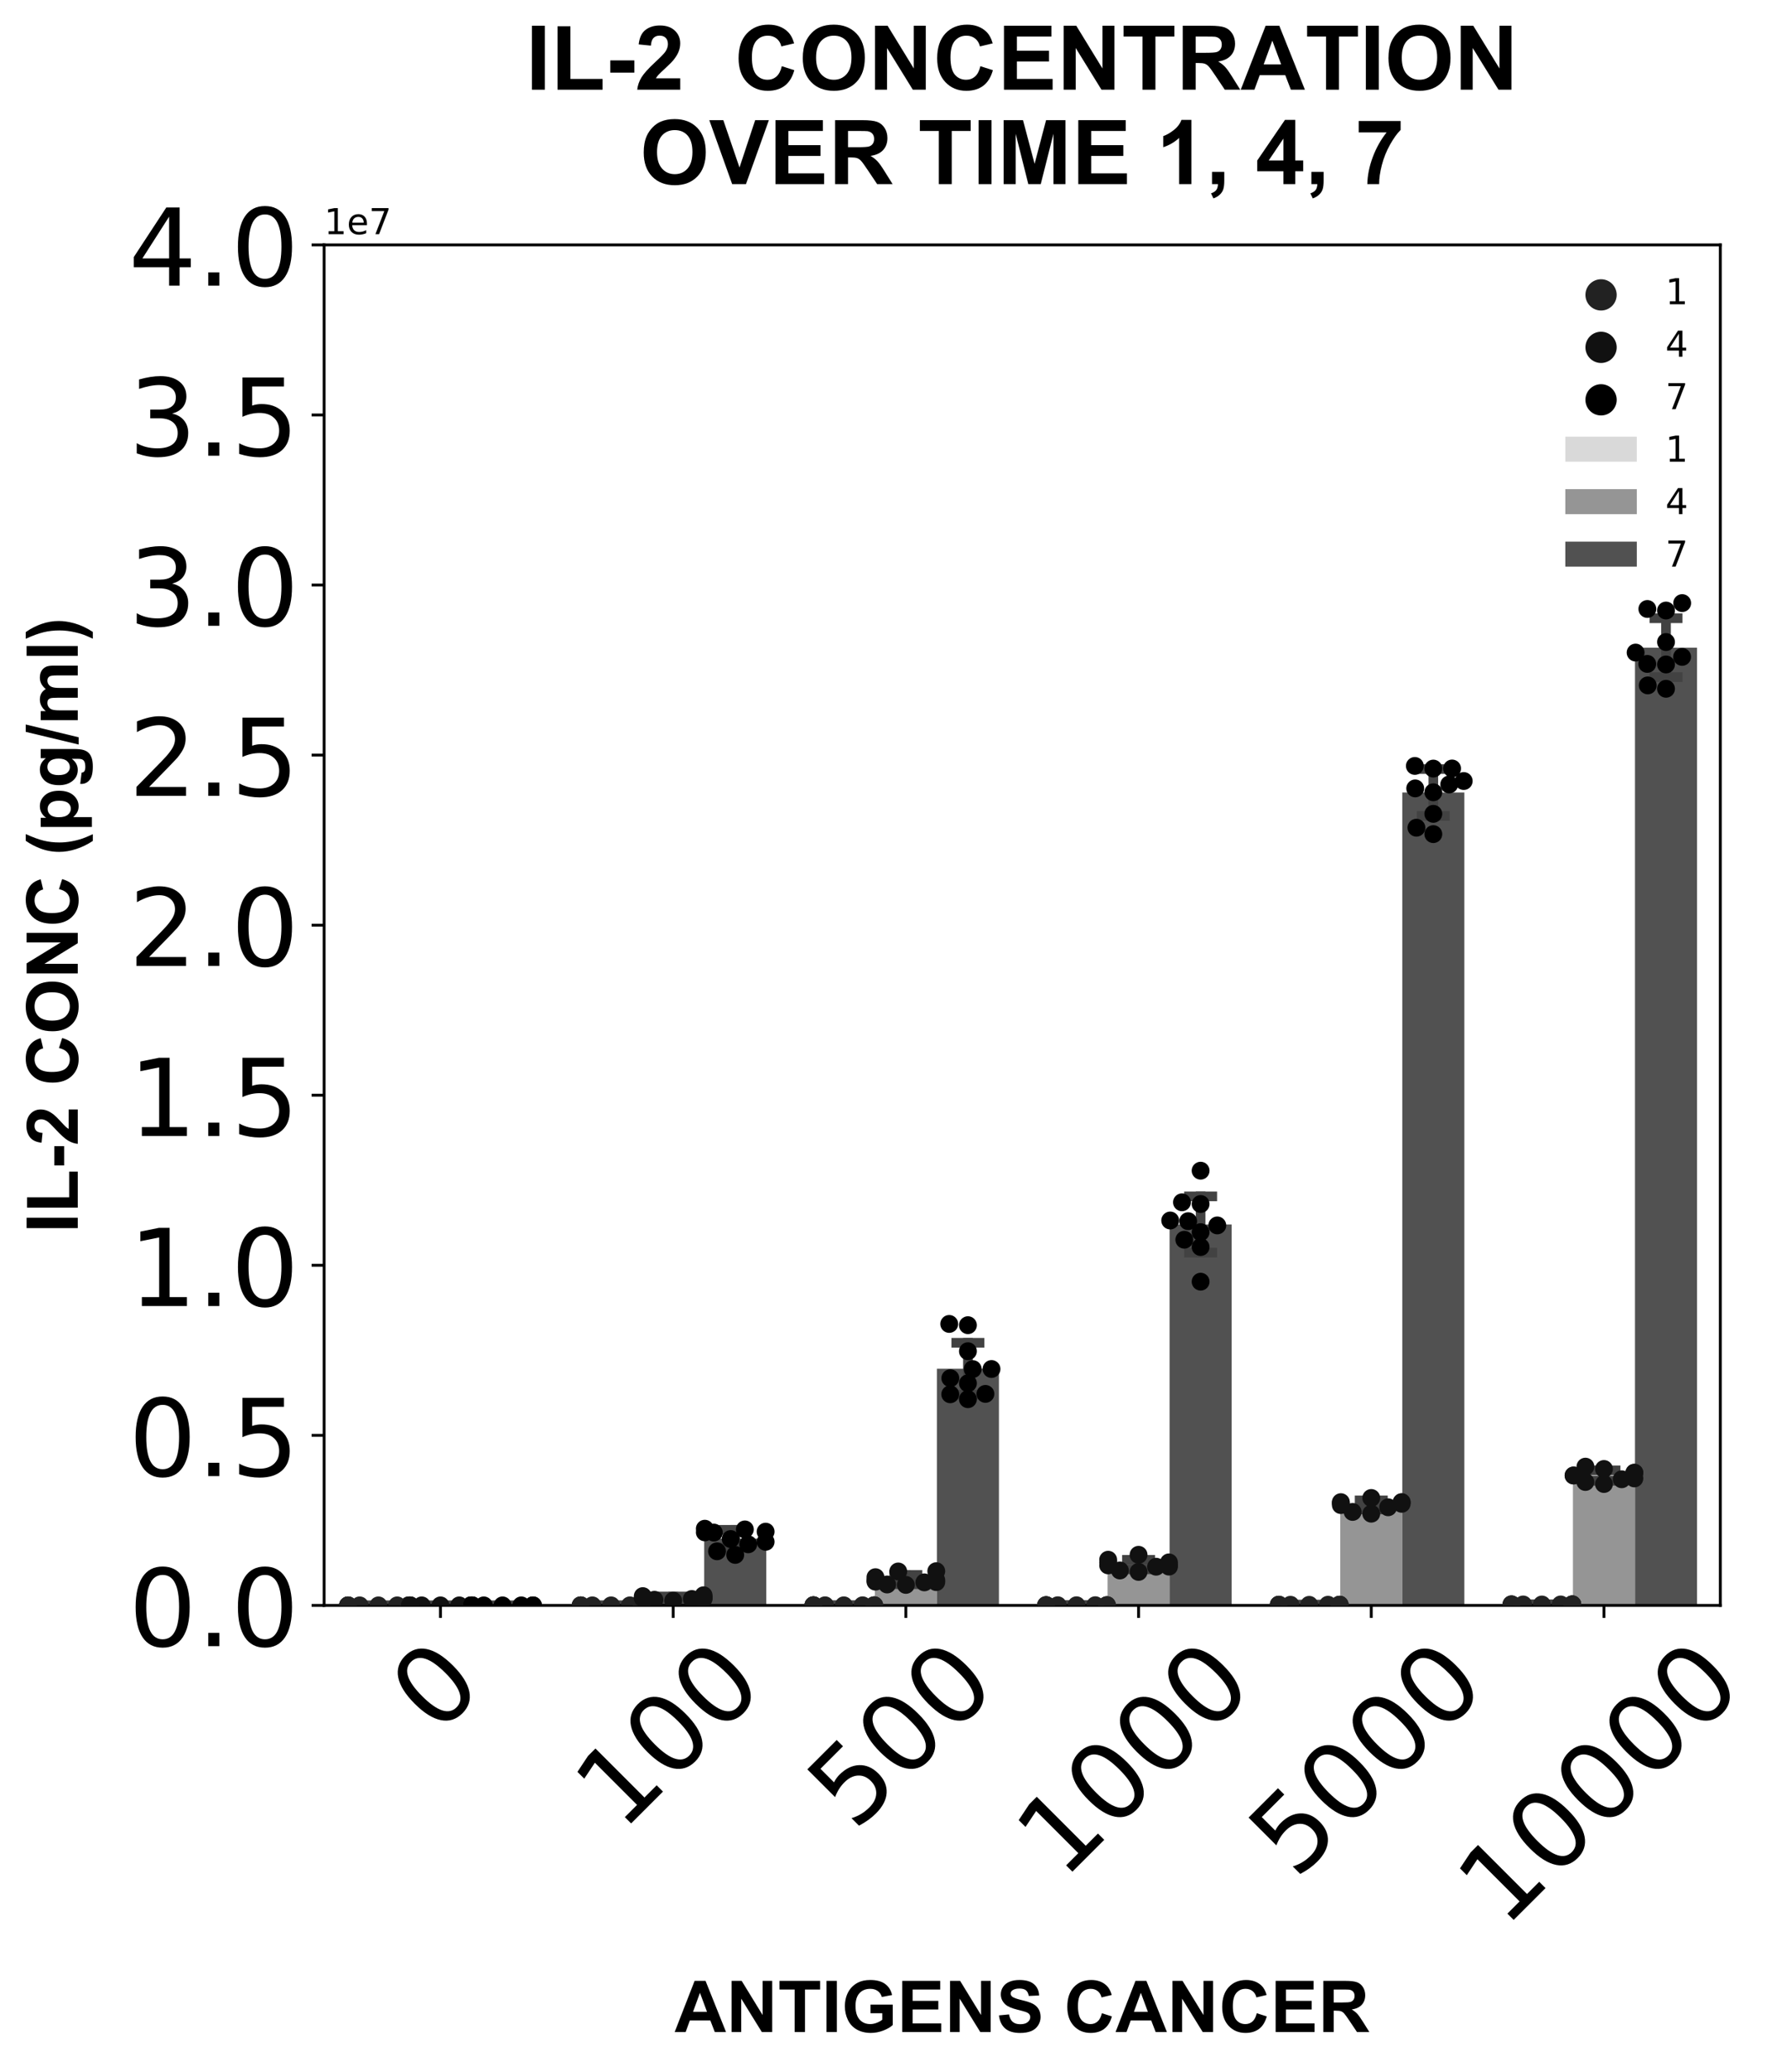 <?xml version="1.0" encoding="utf-8" standalone="no"?>
<!DOCTYPE svg PUBLIC "-//W3C//DTD SVG 1.1//EN"
  "http://www.w3.org/Graphics/SVG/1.1/DTD/svg11.dtd">
<!-- Created with matplotlib (https://matplotlib.org/) -->
<svg height="579.499pt" version="1.1" viewBox="0 0 499.936 579.499" width="499.936pt" xmlns="http://www.w3.org/2000/svg" xmlns:xlink="http://www.w3.org/1999/xlink">
 <defs>
  <style type="text/css">
*{stroke-linecap:butt;stroke-linejoin:round;}
  </style>
 </defs>
 <g id="figure_1">
  <g id="patch_1">
   <path d="M 0 579.499 
L 499.936 579.499 
L 499.936 0 
L 0 0 
z
" style="fill:#ffffff;"/>
  </g>
  <g id="axes_1">
   <g id="patch_2">
    <path d="M 90.678 449.022 
L 481.278 449.022 
L 481.278 68.502 
L 90.678 68.502 
z
" style="fill:#ffffff;"/>
   </g>
   <g id="PathCollection_1"/>
   <g id="PathCollection_2"/>
   <g id="PathCollection_3"/>
   <g id="patch_3">
    <path clip-path="url(#pec7fccf1eb)" d="M 97.188 449.022 
L 114.548 449.022 
L 114.548 449.022 
L 97.188 449.022 
z
" style="fill:#d9d9d9;"/>
   </g>
   <g id="patch_4">
    <path clip-path="url(#pec7fccf1eb)" d="M 162.288 449.022 
L 179.648 449.022 
L 179.648 449.016 
L 162.288 449.016 
z
" style="fill:#d9d9d9;"/>
   </g>
   <g id="patch_5">
    <path clip-path="url(#pec7fccf1eb)" d="M 227.388 449.022 
L 244.748 449.022 
L 244.748 448.989 
L 227.388 448.989 
z
" style="fill:#d9d9d9;"/>
   </g>
   <g id="patch_6">
    <path clip-path="url(#pec7fccf1eb)" d="M 292.488 449.022 
L 309.848 449.022 
L 309.848 448.965 
L 292.488 448.965 
z
" style="fill:#d9d9d9;"/>
   </g>
   <g id="patch_7">
    <path clip-path="url(#pec7fccf1eb)" d="M 357.588 449.022 
L 374.948 449.022 
L 374.948 448.832 
L 357.588 448.832 
z
" style="fill:#d9d9d9;"/>
   </g>
   <g id="patch_8">
    <path clip-path="url(#pec7fccf1eb)" d="M 422.688 449.022 
L 440.048 449.022 
L 440.048 448.743 
L 422.688 448.743 
z
" style="fill:#d9d9d9;"/>
   </g>
   <g id="patch_9">
    <path clip-path="url(#pec7fccf1eb)" d="M 114.548 449.022 
L 131.908 449.022 
L 131.908 449.022 
L 114.548 449.022 
z
" style="fill:#959595;"/>
   </g>
   <g id="patch_10">
    <path clip-path="url(#pec7fccf1eb)" d="M 179.648 449.022 
L 197.008 449.022 
L 197.008 446.965 
L 179.648 446.965 
z
" style="fill:#959595;"/>
   </g>
   <g id="patch_11">
    <path clip-path="url(#pec7fccf1eb)" d="M 244.748 449.022 
L 262.108 449.022 
L 262.108 441.799 
L 244.748 441.799 
z
" style="fill:#959595;"/>
   </g>
   <g id="patch_12">
    <path clip-path="url(#pec7fccf1eb)" d="M 309.848 449.022 
L 327.208 449.022 
L 327.208 437.596 
L 309.848 437.596 
z
" style="fill:#959595;"/>
   </g>
   <g id="patch_13">
    <path clip-path="url(#pec7fccf1eb)" d="M 374.948 449.022 
L 392.308 449.022 
L 392.308 420.919 
L 374.948 420.919 
z
" style="fill:#959595;"/>
   </g>
   <g id="patch_14">
    <path clip-path="url(#pec7fccf1eb)" d="M 440.048 449.022 
L 457.408 449.022 
L 457.408 412.71 
L 440.048 412.71 
z
" style="fill:#959595;"/>
   </g>
   <g id="patch_15">
    <path clip-path="url(#pec7fccf1eb)" d="M 131.908 449.022 
L 149.268 449.022 
L 149.268 449.022 
L 131.908 449.022 
z
" style="fill:#515151;"/>
   </g>
   <g id="patch_16">
    <path clip-path="url(#pec7fccf1eb)" d="M 197.008 449.022 
L 214.368 449.022 
L 214.368 430.339 
L 197.008 430.339 
z
" style="fill:#515151;"/>
   </g>
   <g id="patch_17">
    <path clip-path="url(#pec7fccf1eb)" d="M 262.108 449.022 
L 279.468 449.022 
L 279.468 382.825 
L 262.108 382.825 
z
" style="fill:#515151;"/>
   </g>
   <g id="patch_18">
    <path clip-path="url(#pec7fccf1eb)" d="M 327.208 449.022 
L 344.568 449.022 
L 344.568 342.477 
L 327.208 342.477 
z
" style="fill:#515151;"/>
   </g>
   <g id="patch_19">
    <path clip-path="url(#pec7fccf1eb)" d="M 392.308 449.022 
L 409.668 449.022 
L 409.668 221.654 
L 392.308 221.654 
z
" style="fill:#515151;"/>
   </g>
   <g id="patch_20">
    <path clip-path="url(#pec7fccf1eb)" d="M 457.408 449.022 
L 474.768 449.022 
L 474.768 181.149 
L 457.408 181.149 
z
" style="fill:#515151;"/>
   </g>
   <g id="matplotlib.axis_1">
    <g id="xtick_1">
     <g id="line2d_1">
      <defs>
       <path d="M 0 0 
L 0 3.5 
" id="m47a91606cc" style="stroke:#000000;stroke-width:0.8;"/>
      </defs>
      <g>
       <use style="stroke:#000000;stroke-width:0.8;" x="123.228" xlink:href="#m47a91606cc" y="449.022"/>
      </g>
     </g>
     <g id="text_1">
      <!-- 0 -->
      <defs>
       <path d="M 31.781 66.406 
Q 24.172 66.406 20.328 58.906 
Q 16.5 51.422 16.5 36.375 
Q 16.5 21.391 20.328 13.891 
Q 24.172 6.391 31.781 6.391 
Q 39.453 6.391 43.281 13.891 
Q 47.125 21.391 47.125 36.375 
Q 47.125 51.422 43.281 58.906 
Q 39.453 66.406 31.781 66.406 
z
M 31.781 74.219 
Q 44.047 74.219 50.516 64.516 
Q 56.984 54.828 56.984 36.375 
Q 56.984 17.969 50.516 8.266 
Q 44.047 -1.422 31.781 -1.422 
Q 19.531 -1.422 13.062 8.266 
Q 6.594 17.969 6.594 36.375 
Q 6.594 54.828 13.062 64.516 
Q 19.531 74.219 31.781 74.219 
z
" id="DejaVuSans-48"/>
      </defs>
      <g transform="translate(122.333 485.637)rotate(-45)scale(0.3 -0.3)">
       <use xlink:href="#DejaVuSans-48"/>
      </g>
     </g>
    </g>
    <g id="xtick_2">
     <g id="line2d_2">
      <g>
       <use style="stroke:#000000;stroke-width:0.8;" x="188.328" xlink:href="#m47a91606cc" y="449.022"/>
      </g>
     </g>
     <g id="text_2">
      <!-- 100 -->
      <defs>
       <path d="M 12.406 8.297 
L 28.516 8.297 
L 28.516 63.922 
L 10.984 60.406 
L 10.984 69.391 
L 28.422 72.906 
L 38.281 72.906 
L 38.281 8.297 
L 54.391 8.297 
L 54.391 0 
L 12.406 0 
z
" id="DejaVuSans-49"/>
      </defs>
      <g transform="translate(173.936 512.631)rotate(-45)scale(0.3 -0.3)">
       <use xlink:href="#DejaVuSans-49"/>
       <use x="63.623" xlink:href="#DejaVuSans-48"/>
       <use x="127.246" xlink:href="#DejaVuSans-48"/>
      </g>
     </g>
    </g>
    <g id="xtick_3">
     <g id="line2d_3">
      <g>
       <use style="stroke:#000000;stroke-width:0.8;" x="253.428" xlink:href="#m47a91606cc" y="449.022"/>
      </g>
     </g>
     <g id="text_3">
      <!-- 500 -->
      <defs>
       <path d="M 10.797 72.906 
L 49.516 72.906 
L 49.516 64.594 
L 19.828 64.594 
L 19.828 46.734 
Q 21.969 47.469 24.109 47.828 
Q 26.266 48.188 28.422 48.188 
Q 40.625 48.188 47.75 41.5 
Q 54.891 34.812 54.891 23.391 
Q 54.891 11.625 47.562 5.094 
Q 40.234 -1.422 26.906 -1.422 
Q 22.312 -1.422 17.547 -0.641 
Q 12.797 0.141 7.719 1.703 
L 7.719 11.625 
Q 12.109 9.234 16.797 8.062 
Q 21.484 6.891 26.703 6.891 
Q 35.156 6.891 40.078 11.328 
Q 45.016 15.766 45.016 23.391 
Q 45.016 31 40.078 35.438 
Q 35.156 39.891 26.703 39.891 
Q 22.75 39.891 18.812 39.016 
Q 14.891 38.141 10.797 36.281 
z
" id="DejaVuSans-53"/>
      </defs>
      <g transform="translate(239.036 512.631)rotate(-45)scale(0.3 -0.3)">
       <use xlink:href="#DejaVuSans-53"/>
       <use x="63.623" xlink:href="#DejaVuSans-48"/>
       <use x="127.246" xlink:href="#DejaVuSans-48"/>
      </g>
     </g>
    </g>
    <g id="xtick_4">
     <g id="line2d_4">
      <g>
       <use style="stroke:#000000;stroke-width:0.8;" x="318.528" xlink:href="#m47a91606cc" y="449.022"/>
      </g>
     </g>
     <g id="text_4">
      <!-- 1000 -->
      <g transform="translate(297.388 526.128)rotate(-45)scale(0.3 -0.3)">
       <use xlink:href="#DejaVuSans-49"/>
       <use x="63.623" xlink:href="#DejaVuSans-48"/>
       <use x="127.246" xlink:href="#DejaVuSans-48"/>
       <use x="190.869" xlink:href="#DejaVuSans-48"/>
      </g>
     </g>
    </g>
    <g id="xtick_5">
     <g id="line2d_5">
      <g>
       <use style="stroke:#000000;stroke-width:0.8;" x="383.628" xlink:href="#m47a91606cc" y="449.022"/>
      </g>
     </g>
     <g id="text_5">
      <!-- 5000 -->
      <g transform="translate(362.488 526.128)rotate(-45)scale(0.3 -0.3)">
       <use xlink:href="#DejaVuSans-53"/>
       <use x="63.623" xlink:href="#DejaVuSans-48"/>
       <use x="127.246" xlink:href="#DejaVuSans-48"/>
       <use x="190.869" xlink:href="#DejaVuSans-48"/>
      </g>
     </g>
    </g>
    <g id="xtick_6">
     <g id="line2d_6">
      <g>
       <use style="stroke:#000000;stroke-width:0.8;" x="448.728" xlink:href="#m47a91606cc" y="449.022"/>
      </g>
     </g>
     <g id="text_6">
      <!-- 10000 -->
      <g transform="translate(420.839 539.625)rotate(-45)scale(0.3 -0.3)">
       <use xlink:href="#DejaVuSans-49"/>
       <use x="63.623" xlink:href="#DejaVuSans-48"/>
       <use x="127.246" xlink:href="#DejaVuSans-48"/>
       <use x="190.869" xlink:href="#DejaVuSans-48"/>
       <use x="254.492" xlink:href="#DejaVuSans-48"/>
      </g>
     </g>
    </g>
    <g id="text_7">
     <!-- ANTIGENS CANCER -->
     <defs>
      <path d="M 71.828 0 
L 56.109 0 
L 49.859 16.266 
L 21.234 16.266 
L 15.328 0 
L 0 0 
L 27.875 71.578 
L 43.172 71.578 
z
M 45.219 28.328 
L 35.359 54.891 
L 25.688 28.328 
z
" id="Arial-BoldMT-65"/>
      <path d="M 7.422 0 
L 7.422 71.578 
L 21.484 71.578 
L 50.781 23.781 
L 50.781 71.578 
L 64.203 71.578 
L 64.203 0 
L 49.703 0 
L 20.844 46.688 
L 20.844 0 
z
" id="Arial-BoldMT-78"/>
      <path d="M 23.391 0 
L 23.391 59.469 
L 2.156 59.469 
L 2.156 71.578 
L 59.031 71.578 
L 59.031 59.469 
L 37.844 59.469 
L 37.844 0 
z
" id="Arial-BoldMT-84"/>
      <path d="M 6.844 0 
L 6.844 71.578 
L 21.297 71.578 
L 21.297 0 
z
" id="Arial-BoldMT-73"/>
      <path d="M 40.578 26.312 
L 40.578 38.375 
L 71.734 38.375 
L 71.734 9.859 
Q 67.188 5.469 58.562 2.125 
Q 49.953 -1.219 41.109 -1.219 
Q 29.891 -1.219 21.531 3.484 
Q 13.188 8.203 8.984 16.969 
Q 4.781 25.734 4.781 36.031 
Q 4.781 47.219 9.469 55.906 
Q 14.156 64.594 23.188 69.234 
Q 30.078 72.797 40.328 72.797 
Q 53.656 72.797 61.156 67.203 
Q 68.656 61.625 70.797 51.766 
L 56.453 49.078 
Q 54.938 54.344 50.75 57.391 
Q 46.578 60.453 40.328 60.453 
Q 30.859 60.453 25.266 54.438 
Q 19.672 48.438 19.672 36.625 
Q 19.672 23.875 25.328 17.5 
Q 31 11.141 40.188 11.141 
Q 44.734 11.141 49.297 12.922 
Q 53.859 14.703 57.125 17.234 
L 57.125 26.312 
z
" id="Arial-BoldMT-71"/>
      <path d="M 7.281 0 
L 7.281 71.578 
L 60.359 71.578 
L 60.359 59.469 
L 21.734 59.469 
L 21.734 43.609 
L 57.672 43.609 
L 57.672 31.547 
L 21.734 31.547 
L 21.734 12.062 
L 61.719 12.062 
L 61.719 0 
z
" id="Arial-BoldMT-69"/>
      <path d="M 3.609 23.297 
L 17.672 24.656 
Q 18.953 17.578 22.828 14.25 
Q 26.703 10.938 33.297 10.938 
Q 40.281 10.938 43.812 13.891 
Q 47.359 16.844 47.359 20.797 
Q 47.359 23.344 45.875 25.125 
Q 44.391 26.906 40.672 28.219 
Q 38.141 29.109 29.109 31.344 
Q 17.484 34.234 12.797 38.422 
Q 6.203 44.344 6.203 52.828 
Q 6.203 58.297 9.297 63.062 
Q 12.406 67.828 18.234 70.312 
Q 24.078 72.797 32.328 72.797 
Q 45.797 72.797 52.609 66.891 
Q 59.422 60.984 59.766 51.125 
L 45.312 50.484 
Q 44.391 56 41.328 58.422 
Q 38.281 60.844 32.172 60.844 
Q 25.875 60.844 22.312 58.25 
Q 20.016 56.594 20.016 53.812 
Q 20.016 51.266 22.172 49.469 
Q 24.906 47.172 35.453 44.672 
Q 46 42.188 51.047 39.516 
Q 56.109 36.859 58.953 32.25 
Q 61.812 27.641 61.812 20.844 
Q 61.812 14.703 58.391 9.328 
Q 54.984 3.953 48.734 1.344 
Q 42.484 -1.266 33.156 -1.266 
Q 19.578 -1.266 12.297 5 
Q 5.031 11.281 3.609 23.297 
z
" id="Arial-BoldMT-83"/>
      <path id="Arial-BoldMT-32"/>
      <path d="M 53.078 26.312 
L 67.094 21.875 
Q 63.875 10.156 56.375 4.469 
Q 48.875 -1.219 37.359 -1.219 
Q 23.094 -1.219 13.906 8.516 
Q 4.734 18.266 4.734 35.156 
Q 4.734 53.031 13.953 62.906 
Q 23.188 72.797 38.234 72.797 
Q 51.375 72.797 59.578 65.047 
Q 64.453 60.453 66.891 51.859 
L 52.594 48.438 
Q 51.312 54 47.281 57.219 
Q 43.266 60.453 37.5 60.453 
Q 29.547 60.453 24.578 54.734 
Q 19.625 49.031 19.625 36.234 
Q 19.625 22.656 24.5 16.891 
Q 29.391 11.141 37.203 11.141 
Q 42.969 11.141 47.109 14.797 
Q 51.266 18.453 53.078 26.312 
z
" id="Arial-BoldMT-67"/>
      <path d="M 7.328 0 
L 7.328 71.578 
L 37.75 71.578 
Q 49.219 71.578 54.422 69.641 
Q 59.625 67.719 62.75 62.781 
Q 65.875 57.859 65.875 51.516 
Q 65.875 43.453 61.125 38.203 
Q 56.391 32.953 46.969 31.594 
Q 51.656 28.859 54.703 25.578 
Q 57.766 22.312 62.938 13.969 
L 71.688 0 
L 54.391 0 
L 43.953 15.578 
Q 38.375 23.922 36.328 26.094 
Q 34.281 28.266 31.984 29.078 
Q 29.688 29.891 24.703 29.891 
L 21.781 29.891 
L 21.781 0 
z
M 21.781 41.312 
L 32.469 41.312 
Q 42.875 41.312 45.453 42.188 
Q 48.047 43.062 49.516 45.203 
Q 50.984 47.359 50.984 50.594 
Q 50.984 54.203 49.047 56.422 
Q 47.125 58.641 43.609 59.234 
Q 41.844 59.469 33.062 59.469 
L 21.781 59.469 
z
" id="Arial-BoldMT-82"/>
     </defs>
     <g transform="translate(188.75 568.352)scale(0.2 -0.2)">
      <use xlink:href="#Arial-BoldMT-65"/>
      <use x="72.217" xlink:href="#Arial-BoldMT-78"/>
      <use x="144.434" xlink:href="#Arial-BoldMT-84"/>
      <use x="205.518" xlink:href="#Arial-BoldMT-73"/>
      <use x="233.301" xlink:href="#Arial-BoldMT-71"/>
      <use x="311.084" xlink:href="#Arial-BoldMT-69"/>
      <use x="377.783" xlink:href="#Arial-BoldMT-78"/>
      <use x="450" xlink:href="#Arial-BoldMT-83"/>
      <use x="516.699" xlink:href="#Arial-BoldMT-32"/>
      <use x="544.482" xlink:href="#Arial-BoldMT-67"/>
      <use x="616.699" xlink:href="#Arial-BoldMT-65"/>
      <use x="688.916" xlink:href="#Arial-BoldMT-78"/>
      <use x="761.133" xlink:href="#Arial-BoldMT-67"/>
      <use x="833.35" xlink:href="#Arial-BoldMT-69"/>
      <use x="900.049" xlink:href="#Arial-BoldMT-82"/>
     </g>
    </g>
   </g>
   <g id="matplotlib.axis_2">
    <g id="ytick_1">
     <g id="line2d_7">
      <defs>
       <path d="M 0 0 
L -3.5 0 
" id="m5e8e11f963" style="stroke:#000000;stroke-width:0.8;"/>
      </defs>
      <g>
       <use style="stroke:#000000;stroke-width:0.8;" x="90.678" xlink:href="#m5e8e11f963" y="449.022"/>
      </g>
     </g>
     <g id="text_8">
      <!-- 0.0 -->
      <defs>
       <path d="M 10.688 12.406 
L 21 12.406 
L 21 0 
L 10.688 0 
z
" id="DejaVuSans-46"/>
      </defs>
      <g transform="translate(35.969 460.419)scale(0.3 -0.3)">
       <use xlink:href="#DejaVuSans-48"/>
       <use x="63.623" xlink:href="#DejaVuSans-46"/>
       <use x="95.41" xlink:href="#DejaVuSans-48"/>
      </g>
     </g>
    </g>
    <g id="ytick_2">
     <g id="line2d_8">
      <g>
       <use style="stroke:#000000;stroke-width:0.8;" x="90.678" xlink:href="#m5e8e11f963" y="401.457"/>
      </g>
     </g>
     <g id="text_9">
      <!-- 0.5 -->
      <g transform="translate(35.969 412.854)scale(0.3 -0.3)">
       <use xlink:href="#DejaVuSans-48"/>
       <use x="63.623" xlink:href="#DejaVuSans-46"/>
       <use x="95.41" xlink:href="#DejaVuSans-53"/>
      </g>
     </g>
    </g>
    <g id="ytick_3">
     <g id="line2d_9">
      <g>
       <use style="stroke:#000000;stroke-width:0.8;" x="90.678" xlink:href="#m5e8e11f963" y="353.892"/>
      </g>
     </g>
     <g id="text_10">
      <!-- 1.0 -->
      <g transform="translate(35.969 365.289)scale(0.3 -0.3)">
       <use xlink:href="#DejaVuSans-49"/>
       <use x="63.623" xlink:href="#DejaVuSans-46"/>
       <use x="95.41" xlink:href="#DejaVuSans-48"/>
      </g>
     </g>
    </g>
    <g id="ytick_4">
     <g id="line2d_10">
      <g>
       <use style="stroke:#000000;stroke-width:0.8;" x="90.678" xlink:href="#m5e8e11f963" y="306.327"/>
      </g>
     </g>
     <g id="text_11">
      <!-- 1.5 -->
      <g transform="translate(35.969 317.724)scale(0.3 -0.3)">
       <use xlink:href="#DejaVuSans-49"/>
       <use x="63.623" xlink:href="#DejaVuSans-46"/>
       <use x="95.41" xlink:href="#DejaVuSans-53"/>
      </g>
     </g>
    </g>
    <g id="ytick_5">
     <g id="line2d_11">
      <g>
       <use style="stroke:#000000;stroke-width:0.8;" x="90.678" xlink:href="#m5e8e11f963" y="258.762"/>
      </g>
     </g>
     <g id="text_12">
      <!-- 2.0 -->
      <defs>
       <path d="M 19.188 8.297 
L 53.609 8.297 
L 53.609 0 
L 7.328 0 
L 7.328 8.297 
Q 12.938 14.109 22.625 23.891 
Q 32.328 33.688 34.812 36.531 
Q 39.547 41.844 41.422 45.531 
Q 43.312 49.219 43.312 52.781 
Q 43.312 58.594 39.234 62.25 
Q 35.156 65.922 28.609 65.922 
Q 23.969 65.922 18.812 64.312 
Q 13.672 62.703 7.812 59.422 
L 7.812 69.391 
Q 13.766 71.781 18.938 73 
Q 24.125 74.219 28.422 74.219 
Q 39.75 74.219 46.484 68.547 
Q 53.219 62.891 53.219 53.422 
Q 53.219 48.922 51.531 44.891 
Q 49.859 40.875 45.406 35.406 
Q 44.188 33.984 37.641 27.219 
Q 31.109 20.453 19.188 8.297 
z
" id="DejaVuSans-50"/>
      </defs>
      <g transform="translate(35.969 270.159)scale(0.3 -0.3)">
       <use xlink:href="#DejaVuSans-50"/>
       <use x="63.623" xlink:href="#DejaVuSans-46"/>
       <use x="95.41" xlink:href="#DejaVuSans-48"/>
      </g>
     </g>
    </g>
    <g id="ytick_6">
     <g id="line2d_12">
      <g>
       <use style="stroke:#000000;stroke-width:0.8;" x="90.678" xlink:href="#m5e8e11f963" y="211.197"/>
      </g>
     </g>
     <g id="text_13">
      <!-- 2.5 -->
      <g transform="translate(35.969 222.594)scale(0.3 -0.3)">
       <use xlink:href="#DejaVuSans-50"/>
       <use x="63.623" xlink:href="#DejaVuSans-46"/>
       <use x="95.41" xlink:href="#DejaVuSans-53"/>
      </g>
     </g>
    </g>
    <g id="ytick_7">
     <g id="line2d_13">
      <g>
       <use style="stroke:#000000;stroke-width:0.8;" x="90.678" xlink:href="#m5e8e11f963" y="163.632"/>
      </g>
     </g>
     <g id="text_14">
      <!-- 3.0 -->
      <defs>
       <path d="M 40.578 39.312 
Q 47.656 37.797 51.625 33 
Q 55.609 28.219 55.609 21.188 
Q 55.609 10.406 48.188 4.484 
Q 40.766 -1.422 27.094 -1.422 
Q 22.516 -1.422 17.656 -0.516 
Q 12.797 0.391 7.625 2.203 
L 7.625 11.719 
Q 11.719 9.328 16.594 8.109 
Q 21.484 6.891 26.812 6.891 
Q 36.078 6.891 40.938 10.547 
Q 45.797 14.203 45.797 21.188 
Q 45.797 27.641 41.281 31.266 
Q 36.766 34.906 28.719 34.906 
L 20.219 34.906 
L 20.219 43.016 
L 29.109 43.016 
Q 36.375 43.016 40.234 45.922 
Q 44.094 48.828 44.094 54.297 
Q 44.094 59.906 40.109 62.906 
Q 36.141 65.922 28.719 65.922 
Q 24.656 65.922 20.016 65.031 
Q 15.375 64.156 9.812 62.312 
L 9.812 71.094 
Q 15.438 72.656 20.344 73.438 
Q 25.25 74.219 29.594 74.219 
Q 40.828 74.219 47.359 69.109 
Q 53.906 64.016 53.906 55.328 
Q 53.906 49.266 50.438 45.094 
Q 46.969 40.922 40.578 39.312 
z
" id="DejaVuSans-51"/>
      </defs>
      <g transform="translate(35.969 175.029)scale(0.3 -0.3)">
       <use xlink:href="#DejaVuSans-51"/>
       <use x="63.623" xlink:href="#DejaVuSans-46"/>
       <use x="95.41" xlink:href="#DejaVuSans-48"/>
      </g>
     </g>
    </g>
    <g id="ytick_8">
     <g id="line2d_14">
      <g>
       <use style="stroke:#000000;stroke-width:0.8;" x="90.678" xlink:href="#m5e8e11f963" y="116.067"/>
      </g>
     </g>
     <g id="text_15">
      <!-- 3.5 -->
      <g transform="translate(35.969 127.464)scale(0.3 -0.3)">
       <use xlink:href="#DejaVuSans-51"/>
       <use x="63.623" xlink:href="#DejaVuSans-46"/>
       <use x="95.41" xlink:href="#DejaVuSans-53"/>
      </g>
     </g>
    </g>
    <g id="ytick_9">
     <g id="line2d_15">
      <g>
       <use style="stroke:#000000;stroke-width:0.8;" x="90.678" xlink:href="#m5e8e11f963" y="68.502"/>
      </g>
     </g>
     <g id="text_16">
      <!-- 4.0 -->
      <defs>
       <path d="M 37.797 64.312 
L 12.891 25.391 
L 37.797 25.391 
z
M 35.203 72.906 
L 47.609 72.906 
L 47.609 25.391 
L 58.016 25.391 
L 58.016 17.188 
L 47.609 17.188 
L 47.609 0 
L 37.797 0 
L 37.797 17.188 
L 4.891 17.188 
L 4.891 26.703 
z
" id="DejaVuSans-52"/>
      </defs>
      <g transform="translate(35.969 79.899)scale(0.3 -0.3)">
       <use xlink:href="#DejaVuSans-52"/>
       <use x="63.623" xlink:href="#DejaVuSans-46"/>
       <use x="95.41" xlink:href="#DejaVuSans-48"/>
      </g>
     </g>
    </g>
    <g id="text_17">
     <!-- IL-2 CONC (pg/ml) -->
     <defs>
      <path d="M 7.672 0 
L 7.672 71 
L 22.125 71 
L 22.125 12.062 
L 58.062 12.062 
L 58.062 0 
z
" id="Arial-BoldMT-76"/>
      <path d="M 5.609 19.094 
L 5.609 32.812 
L 32.562 32.812 
L 32.562 19.094 
z
" id="Arial-BoldMT-45"/>
      <path d="M 50.594 12.75 
L 50.594 0 
L 2.484 0 
Q 3.266 7.234 7.172 13.703 
Q 11.078 20.172 22.609 30.859 
Q 31.891 39.5 33.984 42.578 
Q 36.812 46.828 36.812 50.984 
Q 36.812 55.562 34.344 58.031 
Q 31.891 60.5 27.547 60.5 
Q 23.25 60.5 20.703 57.906 
Q 18.172 55.328 17.781 49.312 
L 4.109 50.688 
Q 5.328 62.016 11.766 66.938 
Q 18.219 71.875 27.875 71.875 
Q 38.484 71.875 44.531 66.156 
Q 50.594 60.453 50.594 51.953 
Q 50.594 47.125 48.859 42.75 
Q 47.125 38.375 43.359 33.594 
Q 40.875 30.422 34.375 24.453 
Q 27.875 18.5 26.141 16.547 
Q 24.422 14.594 23.344 12.75 
z
" id="Arial-BoldMT-50"/>
      <path d="M 4.344 35.359 
Q 4.344 46.297 7.625 53.719 
Q 10.062 59.188 14.281 63.531 
Q 18.5 67.875 23.531 69.969 
Q 30.219 72.797 38.969 72.797 
Q 54.781 72.797 64.281 62.984 
Q 73.781 53.172 73.781 35.688 
Q 73.781 18.359 64.359 8.562 
Q 54.938 -1.219 39.156 -1.219 
Q 23.188 -1.219 13.766 8.516 
Q 4.344 18.266 4.344 35.359 
z
M 19.234 35.844 
Q 19.234 23.688 24.844 17.406 
Q 30.469 11.141 39.109 11.141 
Q 47.75 11.141 53.297 17.359 
Q 58.844 23.578 58.844 36.031 
Q 58.844 48.344 53.438 54.391 
Q 48.047 60.453 39.109 60.453 
Q 30.172 60.453 24.703 54.312 
Q 19.234 48.188 19.234 35.844 
z
" id="Arial-BoldMT-79"/>
      <path d="M 29.938 -21.047 
L 20.516 -21.047 
Q 13.031 -9.766 9.125 2.391 
Q 5.219 14.547 5.219 25.922 
Q 5.219 40.047 10.062 52.641 
Q 14.266 63.578 20.703 72.797 
L 30.078 72.797 
Q 23.391 58.016 20.875 47.625 
Q 18.359 37.25 18.359 25.641 
Q 18.359 17.625 19.844 9.219 
Q 21.344 0.828 23.922 -6.734 
Q 25.641 -11.719 29.938 -21.047 
z
" id="Arial-BoldMT-40"/>
      <path d="M 6.781 51.859 
L 19.578 51.859 
L 19.578 44.234 
Q 22.078 48.141 26.312 50.578 
Q 30.562 53.031 35.75 53.031 
Q 44.781 53.031 51.078 45.953 
Q 57.375 38.875 57.375 26.219 
Q 57.375 13.234 51.016 6.031 
Q 44.672 -1.172 35.641 -1.172 
Q 31.344 -1.172 27.844 0.531 
Q 24.359 2.25 20.516 6.391 
L 20.516 -19.734 
L 6.781 -19.734 
z
M 20.359 26.812 
Q 20.359 18.062 23.828 13.891 
Q 27.297 9.719 32.281 9.719 
Q 37.062 9.719 40.234 13.547 
Q 43.406 17.391 43.406 26.125 
Q 43.406 34.281 40.125 38.234 
Q 36.859 42.188 32.031 42.188 
Q 27 42.188 23.672 38.297 
Q 20.359 34.422 20.359 26.812 
z
" id="Arial-BoldMT-112"/>
      <path d="M 5.906 -3.422 
L 21.578 -5.328 
Q 21.969 -8.062 23.391 -9.078 
Q 25.344 -10.547 29.547 -10.547 
Q 34.906 -10.547 37.594 -8.938 
Q 39.406 -7.859 40.328 -5.469 
Q 40.969 -3.766 40.969 0.828 
L 40.969 8.406 
Q 34.812 0 25.438 0 
Q 14.984 0 8.891 8.844 
Q 4.109 15.828 4.109 26.219 
Q 4.109 39.266 10.375 46.141 
Q 16.656 53.031 25.984 53.031 
Q 35.594 53.031 41.844 44.578 
L 41.844 51.859 
L 54.688 51.859 
L 54.688 5.328 
Q 54.688 -3.859 53.172 -8.391 
Q 51.656 -12.938 48.922 -15.516 
Q 46.188 -18.109 41.625 -19.578 
Q 37.062 -21.047 30.078 -21.047 
Q 16.891 -21.047 11.375 -16.531 
Q 5.859 -12.016 5.859 -5.078 
Q 5.859 -4.391 5.906 -3.422 
z
M 18.172 27 
Q 18.172 18.75 21.359 14.906 
Q 24.562 11.078 29.25 11.078 
Q 34.281 11.078 37.75 15.016 
Q 41.219 18.953 41.219 26.656 
Q 41.219 34.719 37.891 38.625 
Q 34.578 42.531 29.5 42.531 
Q 24.562 42.531 21.359 38.688 
Q 18.172 34.859 18.172 27 
z
" id="Arial-BoldMT-103"/>
      <path d="M -0.141 -1.219 
L 17.578 72.797 
L 27.875 72.797 
L 9.969 -1.219 
z
" id="Arial-BoldMT-47"/>
      <path d="M 6.156 51.859 
L 18.797 51.859 
L 18.797 44.781 
Q 25.594 53.031 34.969 53.031 
Q 39.938 53.031 43.594 50.969 
Q 47.266 48.922 49.609 44.781 
Q 53.031 48.922 56.984 50.969 
Q 60.938 53.031 65.438 53.031 
Q 71.141 53.031 75.094 50.703 
Q 79.047 48.391 81 43.891 
Q 82.422 40.578 82.422 33.156 
L 82.422 0 
L 68.703 0 
L 68.703 29.641 
Q 68.703 37.359 67.281 39.594 
Q 65.375 42.531 61.422 42.531 
Q 58.547 42.531 56 40.766 
Q 53.469 39.016 52.344 35.625 
Q 51.219 32.234 51.219 24.906 
L 51.219 0 
L 37.5 0 
L 37.5 28.422 
Q 37.5 35.984 36.766 38.172 
Q 36.031 40.375 34.484 41.453 
Q 32.953 42.531 30.328 42.531 
Q 27.156 42.531 24.609 40.812 
Q 22.078 39.109 20.969 35.891 
Q 19.875 32.672 19.875 25.203 
L 19.875 0 
L 6.156 0 
z
" id="Arial-BoldMT-109"/>
      <path d="M 7.172 0 
L 7.172 71.578 
L 20.906 71.578 
L 20.906 0 
z
" id="Arial-BoldMT-108"/>
      <path d="M 3.375 -21.047 
Q 7.422 -12.359 9.078 -7.719 
Q 10.75 -3.078 12.156 2.969 
Q 13.578 9.031 14.25 14.469 
Q 14.938 19.922 14.938 25.641 
Q 14.938 37.25 12.453 47.625 
Q 9.969 58.016 3.266 72.797 
L 12.594 72.797 
Q 19.969 62.312 24.047 50.531 
Q 28.125 38.766 28.125 26.656 
Q 28.125 16.453 24.906 4.781 
Q 21.234 -8.297 12.844 -21.047 
z
" id="Arial-BoldMT-41"/>
     </defs>
     <g transform="translate(21.759 344.862)rotate(-90)scale(0.2 -0.2)">
      <use xlink:href="#Arial-BoldMT-73"/>
      <use x="27.783" xlink:href="#Arial-BoldMT-76"/>
      <use x="88.867" xlink:href="#Arial-BoldMT-45"/>
      <use x="122.168" xlink:href="#Arial-BoldMT-50"/>
      <use x="177.783" xlink:href="#Arial-BoldMT-32"/>
      <use x="205.566" xlink:href="#Arial-BoldMT-67"/>
      <use x="277.783" xlink:href="#Arial-BoldMT-79"/>
      <use x="355.566" xlink:href="#Arial-BoldMT-78"/>
      <use x="427.783" xlink:href="#Arial-BoldMT-67"/>
      <use x="500" xlink:href="#Arial-BoldMT-32"/>
      <use x="527.783" xlink:href="#Arial-BoldMT-40"/>
      <use x="561.084" xlink:href="#Arial-BoldMT-112"/>
      <use x="622.168" xlink:href="#Arial-BoldMT-103"/>
      <use x="683.252" xlink:href="#Arial-BoldMT-47"/>
      <use x="711.035" xlink:href="#Arial-BoldMT-109"/>
      <use x="799.951" xlink:href="#Arial-BoldMT-108"/>
      <use x="827.734" xlink:href="#Arial-BoldMT-41"/>
     </g>
    </g>
    <g id="text_18">
     <!-- 1e7 -->
     <defs>
      <path d="M 56.203 29.594 
L 56.203 25.203 
L 14.891 25.203 
Q 15.484 15.922 20.484 11.062 
Q 25.484 6.203 34.422 6.203 
Q 39.594 6.203 44.453 7.469 
Q 49.312 8.734 54.109 11.281 
L 54.109 2.781 
Q 49.266 0.734 44.188 -0.344 
Q 39.109 -1.422 33.891 -1.422 
Q 20.797 -1.422 13.156 6.188 
Q 5.516 13.812 5.516 26.812 
Q 5.516 40.234 12.766 48.109 
Q 20.016 56 32.328 56 
Q 43.359 56 49.781 48.891 
Q 56.203 41.797 56.203 29.594 
z
M 47.219 32.234 
Q 47.125 39.594 43.094 43.984 
Q 39.062 48.391 32.422 48.391 
Q 24.906 48.391 20.391 44.141 
Q 15.875 39.891 15.188 32.172 
z
" id="DejaVuSans-101"/>
      <path d="M 8.203 72.906 
L 55.078 72.906 
L 55.078 68.703 
L 28.609 0 
L 18.312 0 
L 43.219 64.594 
L 8.203 64.594 
z
" id="DejaVuSans-55"/>
     </defs>
     <g transform="translate(90.678 65.502)scale(0.1 -0.1)">
      <use xlink:href="#DejaVuSans-49"/>
      <use x="63.623" xlink:href="#DejaVuSans-101"/>
      <use x="125.146" xlink:href="#DejaVuSans-55"/>
     </g>
    </g>
   </g>
   <g id="line2d_16">
    <path clip-path="url(#pec7fccf1eb)" d="M 105.868 449.022 
L 105.868 449.022 
" style="fill:none;stroke:#424242;stroke-linecap:square;stroke-width:2.7;"/>
   </g>
   <g id="line2d_17">
    <path clip-path="url(#pec7fccf1eb)" d="M 102.613 449.022 
L 109.123 449.022 
" style="fill:none;stroke:#424242;stroke-linecap:square;stroke-width:2.7;"/>
   </g>
   <g id="line2d_18">
    <path clip-path="url(#pec7fccf1eb)" d="M 102.613 449.022 
L 109.123 449.022 
" style="fill:none;stroke:#424242;stroke-linecap:square;stroke-width:2.7;"/>
   </g>
   <g id="line2d_19">
    <path clip-path="url(#pec7fccf1eb)" d="M 170.968 449.019 
L 170.968 449.013 
" style="fill:none;stroke:#424242;stroke-linecap:square;stroke-width:2.7;"/>
   </g>
   <g id="line2d_20">
    <path clip-path="url(#pec7fccf1eb)" d="M 167.713 449.019 
L 174.223 449.019 
" style="fill:none;stroke:#424242;stroke-linecap:square;stroke-width:2.7;"/>
   </g>
   <g id="line2d_21">
    <path clip-path="url(#pec7fccf1eb)" d="M 167.713 449.013 
L 174.223 449.013 
" style="fill:none;stroke:#424242;stroke-linecap:square;stroke-width:2.7;"/>
   </g>
   <g id="line2d_22">
    <path clip-path="url(#pec7fccf1eb)" d="M 236.068 449 
L 236.068 448.979 
" style="fill:none;stroke:#424242;stroke-linecap:square;stroke-width:2.7;"/>
   </g>
   <g id="line2d_23">
    <path clip-path="url(#pec7fccf1eb)" d="M 232.813 449 
L 239.323 449 
" style="fill:none;stroke:#424242;stroke-linecap:square;stroke-width:2.7;"/>
   </g>
   <g id="line2d_24">
    <path clip-path="url(#pec7fccf1eb)" d="M 232.813 448.979 
L 239.323 448.979 
" style="fill:none;stroke:#424242;stroke-linecap:square;stroke-width:2.7;"/>
   </g>
   <g id="line2d_25">
    <path clip-path="url(#pec7fccf1eb)" d="M 301.168 448.978 
L 301.168 448.951 
" style="fill:none;stroke:#424242;stroke-linecap:square;stroke-width:2.7;"/>
   </g>
   <g id="line2d_26">
    <path clip-path="url(#pec7fccf1eb)" d="M 297.913 448.978 
L 304.423 448.978 
" style="fill:none;stroke:#424242;stroke-linecap:square;stroke-width:2.7;"/>
   </g>
   <g id="line2d_27">
    <path clip-path="url(#pec7fccf1eb)" d="M 297.913 448.951 
L 304.423 448.951 
" style="fill:none;stroke:#424242;stroke-linecap:square;stroke-width:2.7;"/>
   </g>
   <g id="line2d_28">
    <path clip-path="url(#pec7fccf1eb)" d="M 366.268 448.848 
L 366.268 448.816 
" style="fill:none;stroke:#424242;stroke-linecap:square;stroke-width:2.7;"/>
   </g>
   <g id="line2d_29">
    <path clip-path="url(#pec7fccf1eb)" d="M 363.013 448.848 
L 369.523 448.848 
" style="fill:none;stroke:#424242;stroke-linecap:square;stroke-width:2.7;"/>
   </g>
   <g id="line2d_30">
    <path clip-path="url(#pec7fccf1eb)" d="M 363.013 448.816 
L 369.523 448.816 
" style="fill:none;stroke:#424242;stroke-linecap:square;stroke-width:2.7;"/>
   </g>
   <g id="line2d_31">
    <path clip-path="url(#pec7fccf1eb)" d="M 431.368 448.759 
L 431.368 448.728 
" style="fill:none;stroke:#424242;stroke-linecap:square;stroke-width:2.7;"/>
   </g>
   <g id="line2d_32">
    <path clip-path="url(#pec7fccf1eb)" d="M 428.113 448.759 
L 434.623 448.759 
" style="fill:none;stroke:#424242;stroke-linecap:square;stroke-width:2.7;"/>
   </g>
   <g id="line2d_33">
    <path clip-path="url(#pec7fccf1eb)" d="M 428.113 448.728 
L 434.623 448.728 
" style="fill:none;stroke:#424242;stroke-linecap:square;stroke-width:2.7;"/>
   </g>
   <g id="line2d_34">
    <path clip-path="url(#pec7fccf1eb)" d="M 123.228 449.022 
L 123.228 449.022 
" style="fill:none;stroke:#424242;stroke-linecap:square;stroke-width:2.7;"/>
   </g>
   <g id="line2d_35">
    <path clip-path="url(#pec7fccf1eb)" d="M 119.973 449.022 
L 126.483 449.022 
" style="fill:none;stroke:#424242;stroke-linecap:square;stroke-width:2.7;"/>
   </g>
   <g id="line2d_36">
    <path clip-path="url(#pec7fccf1eb)" d="M 119.973 449.022 
L 126.483 449.022 
" style="fill:none;stroke:#424242;stroke-linecap:square;stroke-width:2.7;"/>
   </g>
   <g id="line2d_37">
    <path clip-path="url(#pec7fccf1eb)" d="M 188.328 447.403 
L 188.328 446.527 
" style="fill:none;stroke:#424242;stroke-linecap:square;stroke-width:2.7;"/>
   </g>
   <g id="line2d_38">
    <path clip-path="url(#pec7fccf1eb)" d="M 185.073 447.403 
L 191.583 447.403 
" style="fill:none;stroke:#424242;stroke-linecap:square;stroke-width:2.7;"/>
   </g>
   <g id="line2d_39">
    <path clip-path="url(#pec7fccf1eb)" d="M 185.073 446.527 
L 191.583 446.527 
" style="fill:none;stroke:#424242;stroke-linecap:square;stroke-width:2.7;"/>
   </g>
   <g id="line2d_40">
    <path clip-path="url(#pec7fccf1eb)" d="M 253.428 443.092 
L 253.428 440.507 
" style="fill:none;stroke:#424242;stroke-linecap:square;stroke-width:2.7;"/>
   </g>
   <g id="line2d_41">
    <path clip-path="url(#pec7fccf1eb)" d="M 250.173 443.092 
L 256.683 443.092 
" style="fill:none;stroke:#424242;stroke-linecap:square;stroke-width:2.7;"/>
   </g>
   <g id="line2d_42">
    <path clip-path="url(#pec7fccf1eb)" d="M 250.173 440.507 
L 256.683 440.507 
" style="fill:none;stroke:#424242;stroke-linecap:square;stroke-width:2.7;"/>
   </g>
   <g id="line2d_43">
    <path clip-path="url(#pec7fccf1eb)" d="M 318.528 438.926 
L 318.528 436.266 
" style="fill:none;stroke:#424242;stroke-linecap:square;stroke-width:2.7;"/>
   </g>
   <g id="line2d_44">
    <path clip-path="url(#pec7fccf1eb)" d="M 315.273 438.926 
L 321.783 438.926 
" style="fill:none;stroke:#424242;stroke-linecap:square;stroke-width:2.7;"/>
   </g>
   <g id="line2d_45">
    <path clip-path="url(#pec7fccf1eb)" d="M 315.273 436.266 
L 321.783 436.266 
" style="fill:none;stroke:#424242;stroke-linecap:square;stroke-width:2.7;"/>
   </g>
   <g id="line2d_46">
    <path clip-path="url(#pec7fccf1eb)" d="M 383.628 422.193 
L 383.628 419.644 
" style="fill:none;stroke:#424242;stroke-linecap:square;stroke-width:2.7;"/>
   </g>
   <g id="line2d_47">
    <path clip-path="url(#pec7fccf1eb)" d="M 380.373 422.193 
L 386.883 422.193 
" style="fill:none;stroke:#424242;stroke-linecap:square;stroke-width:2.7;"/>
   </g>
   <g id="line2d_48">
    <path clip-path="url(#pec7fccf1eb)" d="M 380.373 419.644 
L 386.883 419.644 
" style="fill:none;stroke:#424242;stroke-linecap:square;stroke-width:2.7;"/>
   </g>
   <g id="line2d_49">
    <path clip-path="url(#pec7fccf1eb)" d="M 448.728 414.172 
L 448.728 411.248 
" style="fill:none;stroke:#424242;stroke-linecap:square;stroke-width:2.7;"/>
   </g>
   <g id="line2d_50">
    <path clip-path="url(#pec7fccf1eb)" d="M 445.473 414.172 
L 451.983 414.172 
" style="fill:none;stroke:#424242;stroke-linecap:square;stroke-width:2.7;"/>
   </g>
   <g id="line2d_51">
    <path clip-path="url(#pec7fccf1eb)" d="M 445.473 411.248 
L 451.983 411.248 
" style="fill:none;stroke:#424242;stroke-linecap:square;stroke-width:2.7;"/>
   </g>
   <g id="line2d_52">
    <path clip-path="url(#pec7fccf1eb)" d="M 140.588 449.022 
L 140.588 449.022 
" style="fill:none;stroke:#424242;stroke-linecap:square;stroke-width:2.7;"/>
   </g>
   <g id="line2d_53">
    <path clip-path="url(#pec7fccf1eb)" d="M 137.333 449.022 
L 143.843 449.022 
" style="fill:none;stroke:#424242;stroke-linecap:square;stroke-width:2.7;"/>
   </g>
   <g id="line2d_54">
    <path clip-path="url(#pec7fccf1eb)" d="M 137.333 449.022 
L 143.843 449.022 
" style="fill:none;stroke:#424242;stroke-linecap:square;stroke-width:2.7;"/>
   </g>
   <g id="line2d_55">
    <path clip-path="url(#pec7fccf1eb)" d="M 205.688 432.802 
L 205.688 427.876 
" style="fill:none;stroke:#424242;stroke-linecap:square;stroke-width:2.7;"/>
   </g>
   <g id="line2d_56">
    <path clip-path="url(#pec7fccf1eb)" d="M 202.433 432.802 
L 208.943 432.802 
" style="fill:none;stroke:#424242;stroke-linecap:square;stroke-width:2.7;"/>
   </g>
   <g id="line2d_57">
    <path clip-path="url(#pec7fccf1eb)" d="M 202.433 427.876 
L 208.943 427.876 
" style="fill:none;stroke:#424242;stroke-linecap:square;stroke-width:2.7;"/>
   </g>
   <g id="line2d_58">
    <path clip-path="url(#pec7fccf1eb)" d="M 270.788 390.078 
L 270.788 375.572 
" style="fill:none;stroke:#424242;stroke-linecap:square;stroke-width:2.7;"/>
   </g>
   <g id="line2d_59">
    <path clip-path="url(#pec7fccf1eb)" d="M 267.533 390.078 
L 274.043 390.078 
" style="fill:none;stroke:#424242;stroke-linecap:square;stroke-width:2.7;"/>
   </g>
   <g id="line2d_60">
    <path clip-path="url(#pec7fccf1eb)" d="M 267.533 375.572 
L 274.043 375.572 
" style="fill:none;stroke:#424242;stroke-linecap:square;stroke-width:2.7;"/>
   </g>
   <g id="line2d_61">
    <path clip-path="url(#pec7fccf1eb)" d="M 335.888 350.34 
L 335.888 334.614 
" style="fill:none;stroke:#424242;stroke-linecap:square;stroke-width:2.7;"/>
   </g>
   <g id="line2d_62">
    <path clip-path="url(#pec7fccf1eb)" d="M 332.633 350.34 
L 339.143 350.34 
" style="fill:none;stroke:#424242;stroke-linecap:square;stroke-width:2.7;"/>
   </g>
   <g id="line2d_63">
    <path clip-path="url(#pec7fccf1eb)" d="M 332.633 334.614 
L 339.143 334.614 
" style="fill:none;stroke:#424242;stroke-linecap:square;stroke-width:2.7;"/>
   </g>
   <g id="line2d_64">
    <path clip-path="url(#pec7fccf1eb)" d="M 400.988 228.211 
L 400.988 215.097 
" style="fill:none;stroke:#424242;stroke-linecap:square;stroke-width:2.7;"/>
   </g>
   <g id="line2d_65">
    <path clip-path="url(#pec7fccf1eb)" d="M 397.733 228.211 
L 404.243 228.211 
" style="fill:none;stroke:#424242;stroke-linecap:square;stroke-width:2.7;"/>
   </g>
   <g id="line2d_66">
    <path clip-path="url(#pec7fccf1eb)" d="M 397.733 215.097 
L 404.243 215.097 
" style="fill:none;stroke:#424242;stroke-linecap:square;stroke-width:2.7;"/>
   </g>
   <g id="line2d_67">
    <path clip-path="url(#pec7fccf1eb)" d="M 466.088 189.381 
L 466.088 172.917 
" style="fill:none;stroke:#424242;stroke-linecap:square;stroke-width:2.7;"/>
   </g>
   <g id="line2d_68">
    <path clip-path="url(#pec7fccf1eb)" d="M 462.833 189.381 
L 469.343 189.381 
" style="fill:none;stroke:#424242;stroke-linecap:square;stroke-width:2.7;"/>
   </g>
   <g id="line2d_69">
    <path clip-path="url(#pec7fccf1eb)" d="M 462.833 172.917 
L 469.343 172.917 
" style="fill:none;stroke:#424242;stroke-linecap:square;stroke-width:2.7;"/>
   </g>
   <g id="patch_21">
    <path d="M 90.678 449.022 
L 90.678 68.502 
" style="fill:none;stroke:#000000;stroke-linecap:square;stroke-linejoin:miter;stroke-width:0.8;"/>
   </g>
   <g id="patch_22">
    <path d="M 481.278 449.022 
L 481.278 68.502 
" style="fill:none;stroke:#000000;stroke-linecap:square;stroke-linejoin:miter;stroke-width:0.8;"/>
   </g>
   <g id="patch_23">
    <path d="M 90.678 449.022 
L 481.278 449.022 
" style="fill:none;stroke:#000000;stroke-linecap:square;stroke-linejoin:miter;stroke-width:0.8;"/>
   </g>
   <g id="patch_24">
    <path d="M 90.678 68.502 
L 481.278 68.502 
" style="fill:none;stroke:#000000;stroke-linecap:square;stroke-linejoin:miter;stroke-width:0.8;"/>
   </g>
   <g id="PathCollection_4">
    <defs>
     <path d="M 0 2.5 
C 0.663 2.5 1.299 2.237 1.768 1.768 
C 2.237 1.299 2.5 0.663 2.5 0 
C 2.5 -0.663 2.237 -1.299 1.768 -1.768 
C 1.299 -2.237 0.663 -2.5 0 -2.5 
C -0.663 -2.5 -1.299 -2.237 -1.768 -1.768 
C -2.237 -1.299 -2.5 -0.663 -2.5 0 
C -2.5 0.663 -2.237 1.299 -1.768 1.768 
C -1.299 2.237 -0.663 2.5 0 2.5 
z
" id="C0_0_6f81bd7027"/>
    </defs>
    <g clip-path="url(#pec7fccf1eb)">
     <use style="fill:#222222;" x="105.868" xlink:href="#C0_0_6f81bd7027" y="449.022"/>
    </g>
    <g clip-path="url(#pec7fccf1eb)">
     <use style="fill:#222222;" x="100.618" xlink:href="#C0_0_6f81bd7027" y="449.022"/>
    </g>
    <g clip-path="url(#pec7fccf1eb)">
     <use style="fill:#222222;" x="111.118" xlink:href="#C0_0_6f81bd7027" y="449.022"/>
    </g>
    <g clip-path="url(#pec7fccf1eb)">
     <use style="fill:#222222;" x="97.362" xlink:href="#C0_0_6f81bd7027" y="449.022"/>
    </g>
    <g clip-path="url(#pec7fccf1eb)">
     <use style="fill:#222222;" x="114.375" xlink:href="#C0_0_6f81bd7027" y="449.022"/>
    </g>
    <g clip-path="url(#pec7fccf1eb)">
     <use style="fill:#222222;" x="97.362" xlink:href="#C0_0_6f81bd7027" y="449.022"/>
    </g>
    <g clip-path="url(#pec7fccf1eb)">
     <use style="fill:#222222;" x="114.375" xlink:href="#C0_0_6f81bd7027" y="449.022"/>
    </g>
    <g clip-path="url(#pec7fccf1eb)">
     <use style="fill:#222222;" x="97.362" xlink:href="#C0_0_6f81bd7027" y="449.022"/>
    </g>
    <g clip-path="url(#pec7fccf1eb)">
     <use style="fill:#222222;" x="114.375" xlink:href="#C0_0_6f81bd7027" y="449.022"/>
    </g>
    <g clip-path="url(#pec7fccf1eb)">
     <use style="fill:#222222;" x="97.362" xlink:href="#C0_0_6f81bd7027" y="449.022"/>
    </g>
   </g>
   <g id="PathCollection_5">
    <defs>
     <path d="M 0 2.5 
C 0.663 2.5 1.299 2.237 1.768 1.768 
C 2.237 1.299 2.5 0.663 2.5 0 
C 2.5 -0.663 2.237 -1.299 1.768 -1.768 
C 1.299 -2.237 0.663 -2.5 0 -2.5 
C -0.663 -2.5 -1.299 -2.237 -1.768 -1.768 
C -2.237 -1.299 -2.5 -0.663 -2.5 0 
C -2.5 0.663 -2.237 1.299 -1.768 1.768 
C -1.299 2.237 -0.663 2.5 0 2.5 
z
" id="C1_0_0f707febdb"/>
    </defs>
    <g clip-path="url(#pec7fccf1eb)">
     <use style="fill:#111111;" x="123.228" xlink:href="#C1_0_0f707febdb" y="449.022"/>
    </g>
    <g clip-path="url(#pec7fccf1eb)">
     <use style="fill:#111111;" x="117.978" xlink:href="#C1_0_0f707febdb" y="449.022"/>
    </g>
    <g clip-path="url(#pec7fccf1eb)">
     <use style="fill:#111111;" x="128.478" xlink:href="#C1_0_0f707febdb" y="449.022"/>
    </g>
    <g clip-path="url(#pec7fccf1eb)">
     <use style="fill:#111111;" x="114.722" xlink:href="#C1_0_0f707febdb" y="449.022"/>
    </g>
    <g clip-path="url(#pec7fccf1eb)">
     <use style="fill:#111111;" x="131.735" xlink:href="#C1_0_0f707febdb" y="449.022"/>
    </g>
    <g clip-path="url(#pec7fccf1eb)">
     <use style="fill:#111111;" x="114.722" xlink:href="#C1_0_0f707febdb" y="449.022"/>
    </g>
    <g clip-path="url(#pec7fccf1eb)">
     <use style="fill:#111111;" x="131.735" xlink:href="#C1_0_0f707febdb" y="449.022"/>
    </g>
    <g clip-path="url(#pec7fccf1eb)">
     <use style="fill:#111111;" x="114.722" xlink:href="#C1_0_0f707febdb" y="449.022"/>
    </g>
    <g clip-path="url(#pec7fccf1eb)">
     <use style="fill:#111111;" x="131.735" xlink:href="#C1_0_0f707febdb" y="449.022"/>
    </g>
    <g clip-path="url(#pec7fccf1eb)">
     <use style="fill:#111111;" x="114.722" xlink:href="#C1_0_0f707febdb" y="449.022"/>
    </g>
   </g>
   <g id="PathCollection_6">
    <defs>
     <path d="M 0 2.5 
C 0.663 2.5 1.299 2.237 1.768 1.768 
C 2.237 1.299 2.5 0.663 2.5 0 
C 2.5 -0.663 2.237 -1.299 1.768 -1.768 
C 1.299 -2.237 0.663 -2.5 0 -2.5 
C -0.663 -2.5 -1.299 -2.237 -1.768 -1.768 
C -2.237 -1.299 -2.5 -0.663 -2.5 0 
C -2.5 0.663 -2.237 1.299 -1.768 1.768 
C -1.299 2.237 -0.663 2.5 0 2.5 
z
" id="C2_0_cb03243962"/>
    </defs>
    <g clip-path="url(#pec7fccf1eb)">
     <use x="140.588" xlink:href="#C2_0_cb03243962" y="449.022"/>
    </g>
    <g clip-path="url(#pec7fccf1eb)">
     <use x="135.338" xlink:href="#C2_0_cb03243962" y="449.022"/>
    </g>
    <g clip-path="url(#pec7fccf1eb)">
     <use x="145.838" xlink:href="#C2_0_cb03243962" y="449.022"/>
    </g>
    <g clip-path="url(#pec7fccf1eb)">
     <use x="132.082" xlink:href="#C2_0_cb03243962" y="449.022"/>
    </g>
    <g clip-path="url(#pec7fccf1eb)">
     <use x="149.095" xlink:href="#C2_0_cb03243962" y="449.022"/>
    </g>
    <g clip-path="url(#pec7fccf1eb)">
     <use x="132.082" xlink:href="#C2_0_cb03243962" y="449.022"/>
    </g>
    <g clip-path="url(#pec7fccf1eb)">
     <use x="149.095" xlink:href="#C2_0_cb03243962" y="449.022"/>
    </g>
    <g clip-path="url(#pec7fccf1eb)">
     <use x="132.082" xlink:href="#C2_0_cb03243962" y="449.022"/>
    </g>
    <g clip-path="url(#pec7fccf1eb)">
     <use x="149.095" xlink:href="#C2_0_cb03243962" y="449.022"/>
    </g>
    <g clip-path="url(#pec7fccf1eb)">
     <use x="132.082" xlink:href="#C2_0_cb03243962" y="449.022"/>
    </g>
   </g>
   <g id="PathCollection_7">
    <defs>
     <path d="M 0 2.5 
C 0.663 2.5 1.299 2.237 1.768 1.768 
C 2.237 1.299 2.5 0.663 2.5 0 
C 2.5 -0.663 2.237 -1.299 1.768 -1.768 
C 1.299 -2.237 0.663 -2.5 0 -2.5 
C -0.663 -2.5 -1.299 -2.237 -1.768 -1.768 
C -2.237 -1.299 -2.5 -0.663 -2.5 0 
C -2.5 0.663 -2.237 1.299 -1.768 1.768 
C -1.299 2.237 -0.663 2.5 0 2.5 
z
" id="C3_0_98b29bb9ca"/>
    </defs>
    <g clip-path="url(#pec7fccf1eb)">
     <use style="fill:#222222;" x="170.968" xlink:href="#C3_0_98b29bb9ca" y="449.021"/>
    </g>
    <g clip-path="url(#pec7fccf1eb)">
     <use style="fill:#222222;" x="165.718" xlink:href="#C3_0_98b29bb9ca" y="449.018"/>
    </g>
    <g clip-path="url(#pec7fccf1eb)">
     <use style="fill:#222222;" x="176.218" xlink:href="#C3_0_98b29bb9ca" y="449.018"/>
    </g>
    <g clip-path="url(#pec7fccf1eb)">
     <use style="fill:#222222;" x="179.475" xlink:href="#C3_0_98b29bb9ca" y="449.018"/>
    </g>
    <g clip-path="url(#pec7fccf1eb)">
     <use style="fill:#222222;" x="162.462" xlink:href="#C3_0_98b29bb9ca" y="449.017"/>
    </g>
    <g clip-path="url(#pec7fccf1eb)">
     <use style="fill:#222222;" x="179.475" xlink:href="#C3_0_98b29bb9ca" y="449.017"/>
    </g>
    <g clip-path="url(#pec7fccf1eb)">
     <use style="fill:#222222;" x="162.462" xlink:href="#C3_0_98b29bb9ca" y="449.016"/>
    </g>
    <g clip-path="url(#pec7fccf1eb)">
     <use style="fill:#222222;" x="179.475" xlink:href="#C3_0_98b29bb9ca" y="449.013"/>
    </g>
    <g clip-path="url(#pec7fccf1eb)">
     <use style="fill:#222222;" x="162.462" xlink:href="#C3_0_98b29bb9ca" y="449.011"/>
    </g>
    <g clip-path="url(#pec7fccf1eb)">
     <use style="fill:#222222;" x="162.462" xlink:href="#C3_0_98b29bb9ca" y="449.011"/>
    </g>
   </g>
   <g id="PathCollection_8">
    <defs>
     <path d="M 0 2.5 
C 0.663 2.5 1.299 2.237 1.768 1.768 
C 2.237 1.299 2.5 0.663 2.5 0 
C 2.5 -0.663 2.237 -1.299 1.768 -1.768 
C 1.299 -2.237 0.663 -2.5 0 -2.5 
C -0.663 -2.5 -1.299 -2.237 -1.768 -1.768 
C -2.237 -1.299 -2.5 -0.663 -2.5 0 
C -2.5 0.663 -2.237 1.299 -1.768 1.768 
C -1.299 2.237 -0.663 2.5 0 2.5 
z
" id="C4_0_910da5478f"/>
    </defs>
    <g clip-path="url(#pec7fccf1eb)">
     <use style="fill:#111111;" x="188.328" xlink:href="#C4_0_910da5478f" y="447.705"/>
    </g>
    <g clip-path="url(#pec7fccf1eb)">
     <use style="fill:#111111;" x="183.089" xlink:href="#C4_0_910da5478f" y="447.447"/>
    </g>
    <g clip-path="url(#pec7fccf1eb)">
     <use style="fill:#111111;" x="193.543" xlink:href="#C4_0_910da5478f" y="447.231"/>
    </g>
    <g clip-path="url(#pec7fccf1eb)">
     <use style="fill:#111111;" x="196.835" xlink:href="#C4_0_910da5478f" y="447.197"/>
    </g>
    <g clip-path="url(#pec7fccf1eb)">
     <use style="fill:#111111;" x="179.822" xlink:href="#C4_0_910da5478f" y="446.999"/>
    </g>
    <g clip-path="url(#pec7fccf1eb)">
     <use style="fill:#111111;" x="196.835" xlink:href="#C4_0_910da5478f" y="446.958"/>
    </g>
    <g clip-path="url(#pec7fccf1eb)">
     <use style="fill:#111111;" x="179.822" xlink:href="#C4_0_910da5478f" y="446.855"/>
    </g>
    <g clip-path="url(#pec7fccf1eb)">
     <use style="fill:#111111;" x="196.835" xlink:href="#C4_0_910da5478f" y="446.649"/>
    </g>
    <g clip-path="url(#pec7fccf1eb)">
     <use style="fill:#111111;" x="179.822" xlink:href="#C4_0_910da5478f" y="446.425"/>
    </g>
    <g clip-path="url(#pec7fccf1eb)">
     <use style="fill:#111111;" x="196.835" xlink:href="#C4_0_910da5478f" y="446.186"/>
    </g>
   </g>
   <g id="PathCollection_9">
    <defs>
     <path d="M 0 2.5 
C 0.663 2.5 1.299 2.237 1.768 1.768 
C 2.237 1.299 2.5 0.663 2.5 0 
C 2.5 -0.663 2.237 -1.299 1.768 -1.768 
C 1.299 -2.237 0.663 -2.5 0 -2.5 
C -0.663 -2.5 -1.299 -2.237 -1.768 -1.768 
C -2.237 -1.299 -2.5 -0.663 -2.5 0 
C -2.5 0.663 -2.237 1.299 -1.768 1.768 
C -1.299 2.237 -0.663 2.5 0 2.5 
z
" id="C5_0_480d673acd"/>
    </defs>
    <g clip-path="url(#pec7fccf1eb)">
     <use x="205.688" xlink:href="#C5_0_480d673acd" y="434.897"/>
    </g>
    <g clip-path="url(#pec7fccf1eb)">
     <use x="200.599" xlink:href="#C5_0_480d673acd" y="433.888"/>
    </g>
    <g clip-path="url(#pec7fccf1eb)">
     <use x="209.323" xlink:href="#C5_0_480d673acd" y="431.931"/>
    </g>
    <g clip-path="url(#pec7fccf1eb)">
     <use x="214.195" xlink:href="#C5_0_480d673acd" y="431.232"/>
    </g>
    <g clip-path="url(#pec7fccf1eb)">
     <use x="204.42" xlink:href="#C5_0_480d673acd" y="430.461"/>
    </g>
    <g clip-path="url(#pec7fccf1eb)">
     <use x="199.704" xlink:href="#C5_0_480d673acd" y="428.655"/>
    </g>
    <g clip-path="url(#pec7fccf1eb)">
     <use x="197.182" xlink:href="#C5_0_480d673acd" y="428.589"/>
    </g>
    <g clip-path="url(#pec7fccf1eb)">
     <use x="214.195" xlink:href="#C5_0_480d673acd" y="428.397"/>
    </g>
    <g clip-path="url(#pec7fccf1eb)">
     <use x="208.385" xlink:href="#C5_0_480d673acd" y="427.768"/>
    </g>
    <g clip-path="url(#pec7fccf1eb)">
     <use x="197.182" xlink:href="#C5_0_480d673acd" y="427.571"/>
    </g>
   </g>
   <g id="PathCollection_10">
    <defs>
     <path d="M 0 2.5 
C 0.663 2.5 1.299 2.237 1.768 1.768 
C 2.237 1.299 2.5 0.663 2.5 0 
C 2.5 -0.663 2.237 -1.299 1.768 -1.768 
C 1.299 -2.237 0.663 -2.5 0 -2.5 
C -0.663 -2.5 -1.299 -2.237 -1.768 -1.768 
C -2.237 -1.299 -2.5 -0.663 -2.5 0 
C -2.5 0.663 -2.237 1.299 -1.768 1.768 
C -1.299 2.237 -0.663 2.5 0 2.5 
z
" id="C6_0_7583ed3d76"/>
    </defs>
    <g clip-path="url(#pec7fccf1eb)">
     <use style="fill:#222222;" x="236.068" xlink:href="#C6_0_7583ed3d76" y="449.004"/>
    </g>
    <g clip-path="url(#pec7fccf1eb)">
     <use style="fill:#222222;" x="230.818" xlink:href="#C6_0_7583ed3d76" y="448.997"/>
    </g>
    <g clip-path="url(#pec7fccf1eb)">
     <use style="fill:#222222;" x="241.318" xlink:href="#C6_0_7583ed3d76" y="448.997"/>
    </g>
    <g clip-path="url(#pec7fccf1eb)">
     <use style="fill:#222222;" x="244.575" xlink:href="#C6_0_7583ed3d76" y="448.995"/>
    </g>
    <g clip-path="url(#pec7fccf1eb)">
     <use style="fill:#222222;" x="227.562" xlink:href="#C6_0_7583ed3d76" y="448.993"/>
    </g>
    <g clip-path="url(#pec7fccf1eb)">
     <use style="fill:#222222;" x="244.575" xlink:href="#C6_0_7583ed3d76" y="448.991"/>
    </g>
    <g clip-path="url(#pec7fccf1eb)">
     <use style="fill:#222222;" x="227.562" xlink:href="#C6_0_7583ed3d76" y="448.991"/>
    </g>
    <g clip-path="url(#pec7fccf1eb)">
     <use style="fill:#222222;" x="244.575" xlink:href="#C6_0_7583ed3d76" y="448.983"/>
    </g>
    <g clip-path="url(#pec7fccf1eb)">
     <use style="fill:#222222;" x="227.562" xlink:href="#C6_0_7583ed3d76" y="448.973"/>
    </g>
    <g clip-path="url(#pec7fccf1eb)">
     <use style="fill:#222222;" x="227.562" xlink:href="#C6_0_7583ed3d76" y="448.969"/>
    </g>
   </g>
   <g id="PathCollection_11">
    <defs>
     <path d="M 0 2.5 
C 0.663 2.5 1.299 2.237 1.768 1.768 
C 2.237 1.299 2.5 0.663 2.5 0 
C 2.5 -0.663 2.237 -1.299 1.768 -1.768 
C 1.299 -2.237 0.663 -2.5 0 -2.5 
C -0.663 -2.5 -1.299 -2.237 -1.768 -1.768 
C -2.237 -1.299 -2.5 -0.663 -2.5 0 
C -2.5 0.663 -2.237 1.299 -1.768 1.768 
C -1.299 2.237 -0.663 2.5 0 2.5 
z
" id="C7_0_8c8c855d6c"/>
    </defs>
    <g clip-path="url(#pec7fccf1eb)">
     <use style="fill:#111111;" x="253.428" xlink:href="#C7_0_8c8c855d6c" y="443.287"/>
    </g>
    <g clip-path="url(#pec7fccf1eb)">
     <use style="fill:#111111;" x="248.18" xlink:href="#C7_0_8c8c855d6c" y="443.172"/>
    </g>
    <g clip-path="url(#pec7fccf1eb)">
     <use style="fill:#111111;" x="258.599" xlink:href="#C7_0_8c8c855d6c" y="442.578"/>
    </g>
    <g clip-path="url(#pec7fccf1eb)">
     <use style="fill:#111111;" x="261.935" xlink:href="#C7_0_8c8c855d6c" y="442.501"/>
    </g>
    <g clip-path="url(#pec7fccf1eb)">
     <use style="fill:#111111;" x="244.922" xlink:href="#C7_0_8c8c855d6c" y="442.38"/>
    </g>
    <g clip-path="url(#pec7fccf1eb)">
     <use style="fill:#111111;" x="244.922" xlink:href="#C7_0_8c8c855d6c" y="442"/>
    </g>
    <g clip-path="url(#pec7fccf1eb)">
     <use style="fill:#111111;" x="261.935" xlink:href="#C7_0_8c8c855d6c" y="441.962"/>
    </g>
    <g clip-path="url(#pec7fccf1eb)">
     <use style="fill:#111111;" x="244.922" xlink:href="#C7_0_8c8c855d6c" y="441.13"/>
    </g>
    <g clip-path="url(#pec7fccf1eb)">
     <use style="fill:#111111;" x="251.295" xlink:href="#C7_0_8c8c855d6c" y="439.531"/>
    </g>
    <g clip-path="url(#pec7fccf1eb)">
     <use style="fill:#111111;" x="261.935" xlink:href="#C7_0_8c8c855d6c" y="439.45"/>
    </g>
   </g>
   <g id="PathCollection_12">
    <defs>
     <path d="M 0 2.5 
C 0.663 2.5 1.299 2.237 1.768 1.768 
C 2.237 1.299 2.5 0.663 2.5 0 
C 2.5 -0.663 2.237 -1.299 1.768 -1.768 
C 1.299 -2.237 0.663 -2.5 0 -2.5 
C -0.663 -2.5 -1.299 -2.237 -1.768 -1.768 
C -2.237 -1.299 -2.5 -0.663 -2.5 0 
C -2.5 0.663 -2.237 1.299 -1.768 1.768 
C -1.299 2.237 -0.663 2.5 0 2.5 
z
" id="C8_0_e4698e99ea"/>
    </defs>
    <g clip-path="url(#pec7fccf1eb)">
     <use x="270.788" xlink:href="#C8_0_e4698e99ea" y="391.345"/>
    </g>
    <g clip-path="url(#pec7fccf1eb)">
     <use x="265.84" xlink:href="#C8_0_e4698e99ea" y="389.971"/>
    </g>
    <g clip-path="url(#pec7fccf1eb)">
     <use x="275.685" xlink:href="#C8_0_e4698e99ea" y="389.863"/>
    </g>
    <g clip-path="url(#pec7fccf1eb)">
     <use x="270.788" xlink:href="#C8_0_e4698e99ea" y="386.898"/>
    </g>
    <g clip-path="url(#pec7fccf1eb)">
     <use x="265.864" xlink:href="#C8_0_e4698e99ea" y="385.473"/>
    </g>
    <g clip-path="url(#pec7fccf1eb)">
     <use x="272.136" xlink:href="#C8_0_e4698e99ea" y="382.926"/>
    </g>
    <g clip-path="url(#pec7fccf1eb)">
     <use x="277.386" xlink:href="#C8_0_e4698e99ea" y="382.902"/>
    </g>
    <g clip-path="url(#pec7fccf1eb)">
     <use x="270.788" xlink:href="#C8_0_e4698e99ea" y="377.929"/>
    </g>
    <g clip-path="url(#pec7fccf1eb)">
     <use x="270.788" xlink:href="#C8_0_e4698e99ea" y="370.647"/>
    </g>
    <g clip-path="url(#pec7fccf1eb)">
     <use x="265.557" xlink:href="#C8_0_e4698e99ea" y="370.297"/>
    </g>
   </g>
   <g id="PathCollection_13">
    <defs>
     <path d="M 0 2.5 
C 0.663 2.5 1.299 2.237 1.768 1.768 
C 2.237 1.299 2.5 0.663 2.5 0 
C 2.5 -0.663 2.237 -1.299 1.768 -1.768 
C 1.299 -2.237 0.663 -2.5 0 -2.5 
C -0.663 -2.5 -1.299 -2.237 -1.768 -1.768 
C -2.237 -1.299 -2.5 -0.663 -2.5 0 
C -2.5 0.663 -2.237 1.299 -1.768 1.768 
C -1.299 2.237 -0.663 2.5 0 2.5 
z
" id="C9_0_3a42c7ccba"/>
    </defs>
    <g clip-path="url(#pec7fccf1eb)">
     <use style="fill:#222222;" x="301.168" xlink:href="#C9_0_3a42c7ccba" y="448.985"/>
    </g>
    <g clip-path="url(#pec7fccf1eb)">
     <use style="fill:#222222;" x="295.918" xlink:href="#C9_0_3a42c7ccba" y="448.983"/>
    </g>
    <g clip-path="url(#pec7fccf1eb)">
     <use style="fill:#222222;" x="306.418" xlink:href="#C9_0_3a42c7ccba" y="448.971"/>
    </g>
    <g clip-path="url(#pec7fccf1eb)">
     <use style="fill:#222222;" x="292.662" xlink:href="#C9_0_3a42c7ccba" y="448.968"/>
    </g>
    <g clip-path="url(#pec7fccf1eb)">
     <use style="fill:#222222;" x="309.675" xlink:href="#C9_0_3a42c7ccba" y="448.968"/>
    </g>
    <g clip-path="url(#pec7fccf1eb)">
     <use style="fill:#222222;" x="292.662" xlink:href="#C9_0_3a42c7ccba" y="448.966"/>
    </g>
    <g clip-path="url(#pec7fccf1eb)">
     <use style="fill:#222222;" x="309.675" xlink:href="#C9_0_3a42c7ccba" y="448.963"/>
    </g>
    <g clip-path="url(#pec7fccf1eb)">
     <use style="fill:#222222;" x="292.662" xlink:href="#C9_0_3a42c7ccba" y="448.956"/>
    </g>
    <g clip-path="url(#pec7fccf1eb)">
     <use style="fill:#222222;" x="309.675" xlink:href="#C9_0_3a42c7ccba" y="448.949"/>
    </g>
    <g clip-path="url(#pec7fccf1eb)">
     <use style="fill:#222222;" x="292.662" xlink:href="#C9_0_3a42c7ccba" y="448.938"/>
    </g>
   </g>
   <g id="PathCollection_14">
    <defs>
     <path d="M 0 2.5 
C 0.663 2.5 1.299 2.237 1.768 1.768 
C 2.237 1.299 2.5 0.663 2.5 0 
C 2.5 -0.663 2.237 -1.299 1.768 -1.768 
C 1.299 -2.237 0.663 -2.5 0 -2.5 
C -0.663 -2.5 -1.299 -2.237 -1.768 -1.768 
C -2.237 -1.299 -2.5 -0.663 -2.5 0 
C -2.5 0.663 -2.237 1.299 -1.768 1.768 
C -1.299 2.237 -0.663 2.5 0 2.5 
z
" id="Ca_0_fca8cadcd3"/>
    </defs>
    <g clip-path="url(#pec7fccf1eb)">
     <use style="fill:#111111;" x="318.528" xlink:href="#Ca_0_fca8cadcd3" y="439.653"/>
    </g>
    <g clip-path="url(#pec7fccf1eb)">
     <use style="fill:#111111;" x="313.303" xlink:href="#Ca_0_fca8cadcd3" y="439.252"/>
    </g>
    <g clip-path="url(#pec7fccf1eb)">
     <use style="fill:#111111;" x="323.439" xlink:href="#Ca_0_fca8cadcd3" y="438.199"/>
    </g>
    <g clip-path="url(#pec7fccf1eb)">
     <use style="fill:#111111;" x="327.035" xlink:href="#Ca_0_fca8cadcd3" y="438.17"/>
    </g>
    <g clip-path="url(#pec7fccf1eb)">
     <use style="fill:#111111;" x="310.022" xlink:href="#Ca_0_fca8cadcd3" y="437.828"/>
    </g>
    <g clip-path="url(#pec7fccf1eb)">
     <use style="fill:#111111;" x="327.035" xlink:href="#Ca_0_fca8cadcd3" y="437.721"/>
    </g>
    <g clip-path="url(#pec7fccf1eb)">
     <use style="fill:#111111;" x="310.022" xlink:href="#Ca_0_fca8cadcd3" y="437.028"/>
    </g>
    <g clip-path="url(#pec7fccf1eb)">
     <use style="fill:#111111;" x="327.035" xlink:href="#Ca_0_fca8cadcd3" y="436.993"/>
    </g>
    <g clip-path="url(#pec7fccf1eb)">
     <use style="fill:#111111;" x="310.022" xlink:href="#Ca_0_fca8cadcd3" y="436.247"/>
    </g>
    <g clip-path="url(#pec7fccf1eb)">
     <use style="fill:#111111;" x="318.528" xlink:href="#Ca_0_fca8cadcd3" y="434.867"/>
    </g>
   </g>
   <g id="PathCollection_15">
    <defs>
     <path d="M 0 2.5 
C 0.663 2.5 1.299 2.237 1.768 1.768 
C 2.237 1.299 2.5 0.663 2.5 0 
C 2.5 -0.663 2.237 -1.299 1.768 -1.768 
C 1.299 -2.237 0.663 -2.5 0 -2.5 
C -0.663 -2.5 -1.299 -2.237 -1.768 -1.768 
C -2.237 -1.299 -2.5 -0.663 -2.5 0 
C -2.5 0.663 -2.237 1.299 -1.768 1.768 
C -1.299 2.237 -0.663 2.5 0 2.5 
z
" id="Cb_0_15dc5dbfa0"/>
    </defs>
    <g clip-path="url(#pec7fccf1eb)">
     <use x="335.888" xlink:href="#Cb_0_15dc5dbfa0" y="358.476"/>
    </g>
    <g clip-path="url(#pec7fccf1eb)">
     <use x="335.888" xlink:href="#Cb_0_15dc5dbfa0" y="348.784"/>
    </g>
    <g clip-path="url(#pec7fccf1eb)">
     <use x="331.329" xlink:href="#Cb_0_15dc5dbfa0" y="346.746"/>
    </g>
    <g clip-path="url(#pec7fccf1eb)">
     <use x="335.888" xlink:href="#Cb_0_15dc5dbfa0" y="344.633"/>
    </g>
    <g clip-path="url(#pec7fccf1eb)">
     <use x="340.551" xlink:href="#Cb_0_15dc5dbfa0" y="342.744"/>
    </g>
    <g clip-path="url(#pec7fccf1eb)">
     <use x="332.403" xlink:href="#Cb_0_15dc5dbfa0" y="341.559"/>
    </g>
    <g clip-path="url(#pec7fccf1eb)">
     <use x="327.382" xlink:href="#Cb_0_15dc5dbfa0" y="341.366"/>
    </g>
    <g clip-path="url(#pec7fccf1eb)">
     <use x="335.888" xlink:href="#Cb_0_15dc5dbfa0" y="336.751"/>
    </g>
    <g clip-path="url(#pec7fccf1eb)">
     <use x="330.673" xlink:href="#Cb_0_15dc5dbfa0" y="336.275"/>
    </g>
    <g clip-path="url(#pec7fccf1eb)">
     <use x="335.888" xlink:href="#Cb_0_15dc5dbfa0" y="327.435"/>
    </g>
   </g>
   <g id="PathCollection_16">
    <defs>
     <path d="M 0 2.5 
C 0.663 2.5 1.299 2.237 1.768 1.768 
C 2.237 1.299 2.5 0.663 2.5 0 
C 2.5 -0.663 2.237 -1.299 1.768 -1.768 
C 1.299 -2.237 0.663 -2.5 0 -2.5 
C -0.663 -2.5 -1.299 -2.237 -1.768 -1.768 
C -2.237 -1.299 -2.5 -0.663 -2.5 0 
C -2.5 0.663 -2.237 1.299 -1.768 1.768 
C -1.299 2.237 -0.663 2.5 0 2.5 
z
" id="Cc_0_6763c9bf81"/>
    </defs>
    <g clip-path="url(#pec7fccf1eb)">
     <use style="fill:#222222;" x="366.268" xlink:href="#Cc_0_6763c9bf81" y="448.867"/>
    </g>
    <g clip-path="url(#pec7fccf1eb)">
     <use style="fill:#222222;" x="361.018" xlink:href="#Cc_0_6763c9bf81" y="448.851"/>
    </g>
    <g clip-path="url(#pec7fccf1eb)">
     <use style="fill:#222222;" x="371.518" xlink:href="#Cc_0_6763c9bf81" y="448.838"/>
    </g>
    <g clip-path="url(#pec7fccf1eb)">
     <use style="fill:#222222;" x="374.775" xlink:href="#Cc_0_6763c9bf81" y="448.834"/>
    </g>
    <g clip-path="url(#pec7fccf1eb)">
     <use style="fill:#222222;" x="357.762" xlink:href="#Cc_0_6763c9bf81" y="448.831"/>
    </g>
    <g clip-path="url(#pec7fccf1eb)">
     <use style="fill:#222222;" x="374.775" xlink:href="#Cc_0_6763c9bf81" y="448.828"/>
    </g>
    <g clip-path="url(#pec7fccf1eb)">
     <use style="fill:#222222;" x="357.762" xlink:href="#Cc_0_6763c9bf81" y="448.822"/>
    </g>
    <g clip-path="url(#pec7fccf1eb)">
     <use style="fill:#222222;" x="374.775" xlink:href="#Cc_0_6763c9bf81" y="448.82"/>
    </g>
    <g clip-path="url(#pec7fccf1eb)">
     <use style="fill:#222222;" x="357.762" xlink:href="#Cc_0_6763c9bf81" y="448.819"/>
    </g>
    <g clip-path="url(#pec7fccf1eb)">
     <use style="fill:#222222;" x="374.775" xlink:href="#Cc_0_6763c9bf81" y="448.808"/>
    </g>
   </g>
   <g id="PathCollection_17">
    <defs>
     <path d="M 0 2.5 
C 0.663 2.5 1.299 2.237 1.768 1.768 
C 2.237 1.299 2.5 0.663 2.5 0 
C 2.5 -0.663 2.237 -1.299 1.768 -1.768 
C 1.299 -2.237 0.663 -2.5 0 -2.5 
C -0.663 -2.5 -1.299 -2.237 -1.768 -1.768 
C -2.237 -1.299 -2.5 -0.663 -2.5 0 
C -2.5 0.663 -2.237 1.299 -1.768 1.768 
C -1.299 2.237 -0.663 2.5 0 2.5 
z
" id="Cd_0_69e8e7be9e"/>
    </defs>
    <g clip-path="url(#pec7fccf1eb)">
     <use style="fill:#111111;" x="383.628" xlink:href="#Cd_0_69e8e7be9e" y="423.37"/>
    </g>
    <g clip-path="url(#pec7fccf1eb)">
     <use style="fill:#111111;" x="378.416" xlink:href="#Cd_0_69e8e7be9e" y="422.877"/>
    </g>
    <g clip-path="url(#pec7fccf1eb)">
     <use style="fill:#111111;" x="388.351" xlink:href="#Cd_0_69e8e7be9e" y="421.576"/>
    </g>
    <g clip-path="url(#pec7fccf1eb)">
     <use style="fill:#111111;" x="375.122" xlink:href="#Cd_0_69e8e7be9e" y="420.963"/>
    </g>
    <g clip-path="url(#pec7fccf1eb)">
     <use style="fill:#111111;" x="392.135" xlink:href="#Cd_0_69e8e7be9e" y="420.608"/>
    </g>
    <g clip-path="url(#pec7fccf1eb)">
     <use style="fill:#111111;" x="375.122" xlink:href="#Cd_0_69e8e7be9e" y="420.353"/>
    </g>
    <g clip-path="url(#pec7fccf1eb)">
     <use style="fill:#111111;" x="392.135" xlink:href="#Cd_0_69e8e7be9e" y="420.191"/>
    </g>
    <g clip-path="url(#pec7fccf1eb)">
     <use style="fill:#111111;" x="375.122" xlink:href="#Cd_0_69e8e7be9e" y="420.142"/>
    </g>
    <g clip-path="url(#pec7fccf1eb)">
     <use style="fill:#111111;" x="392.135" xlink:href="#Cd_0_69e8e7be9e" y="420.132"/>
    </g>
    <g clip-path="url(#pec7fccf1eb)">
     <use style="fill:#111111;" x="383.628" xlink:href="#Cd_0_69e8e7be9e" y="418.973"/>
    </g>
   </g>
   <g id="PathCollection_18">
    <defs>
     <path d="M 0 2.5 
C 0.663 2.5 1.299 2.237 1.768 1.768 
C 2.237 1.299 2.5 0.663 2.5 0 
C 2.5 -0.663 2.237 -1.299 1.768 -1.768 
C 1.299 -2.237 0.663 -2.5 0 -2.5 
C -0.663 -2.5 -1.299 -2.237 -1.768 -1.768 
C -2.237 -1.299 -2.5 -0.663 -2.5 0 
C -2.5 0.663 -2.237 1.299 -1.768 1.768 
C -1.299 2.237 -0.663 2.5 0 2.5 
z
" id="Ce_0_7b2dc8cd39"/>
    </defs>
    <g clip-path="url(#pec7fccf1eb)">
     <use x="400.988" xlink:href="#Ce_0_7b2dc8cd39" y="233.299"/>
    </g>
    <g clip-path="url(#pec7fccf1eb)">
     <use x="396.263" xlink:href="#Ce_0_7b2dc8cd39" y="231.507"/>
    </g>
    <g clip-path="url(#pec7fccf1eb)">
     <use x="400.988" xlink:href="#Ce_0_7b2dc8cd39" y="227.632"/>
    </g>
    <g clip-path="url(#pec7fccf1eb)">
     <use x="400.988" xlink:href="#Ce_0_7b2dc8cd39" y="221.593"/>
    </g>
    <g clip-path="url(#pec7fccf1eb)">
     <use x="395.924" xlink:href="#Ce_0_7b2dc8cd39" y="220.51"/>
    </g>
    <g clip-path="url(#pec7fccf1eb)">
     <use x="405.435" xlink:href="#Ce_0_7b2dc8cd39" y="219.408"/>
    </g>
    <g clip-path="url(#pec7fccf1eb)">
     <use x="409.495" xlink:href="#Ce_0_7b2dc8cd39" y="218.449"/>
    </g>
    <g clip-path="url(#pec7fccf1eb)">
     <use x="400.988" xlink:href="#Ce_0_7b2dc8cd39" y="214.967"/>
    </g>
    <g clip-path="url(#pec7fccf1eb)">
     <use x="406.238" xlink:href="#Ce_0_7b2dc8cd39" y="214.943"/>
    </g>
    <g clip-path="url(#pec7fccf1eb)">
     <use x="395.824" xlink:href="#Ce_0_7b2dc8cd39" y="214.228"/>
    </g>
   </g>
   <g id="PathCollection_19">
    <defs>
     <path d="M 0 2.5 
C 0.663 2.5 1.299 2.237 1.768 1.768 
C 2.237 1.299 2.5 0.663 2.5 0 
C 2.5 -0.663 2.237 -1.299 1.768 -1.768 
C 1.299 -2.237 0.663 -2.5 0 -2.5 
C -0.663 -2.5 -1.299 -2.237 -1.768 -1.768 
C -2.237 -1.299 -2.5 -0.663 -2.5 0 
C -2.5 0.663 -2.237 1.299 -1.768 1.768 
C -1.299 2.237 -0.663 2.5 0 2.5 
z
" id="Cf_0_44ba74ce95"/>
    </defs>
    <g clip-path="url(#pec7fccf1eb)">
     <use style="fill:#222222;" x="431.368" xlink:href="#Cf_0_44ba74ce95" y="448.772"/>
    </g>
    <g clip-path="url(#pec7fccf1eb)">
     <use style="fill:#222222;" x="426.118" xlink:href="#Cf_0_44ba74ce95" y="448.761"/>
    </g>
    <g clip-path="url(#pec7fccf1eb)">
     <use style="fill:#222222;" x="436.618" xlink:href="#Cf_0_44ba74ce95" y="448.76"/>
    </g>
    <g clip-path="url(#pec7fccf1eb)">
     <use style="fill:#222222;" x="422.862" xlink:href="#Cf_0_44ba74ce95" y="448.746"/>
    </g>
    <g clip-path="url(#pec7fccf1eb)">
     <use style="fill:#222222;" x="439.875" xlink:href="#Cf_0_44ba74ce95" y="448.742"/>
    </g>
    <g clip-path="url(#pec7fccf1eb)">
     <use style="fill:#222222;" x="439.875" xlink:href="#Cf_0_44ba74ce95" y="448.74"/>
    </g>
    <g clip-path="url(#pec7fccf1eb)">
     <use style="fill:#222222;" x="422.862" xlink:href="#Cf_0_44ba74ce95" y="448.733"/>
    </g>
    <g clip-path="url(#pec7fccf1eb)">
     <use style="fill:#222222;" x="439.875" xlink:href="#Cf_0_44ba74ce95" y="448.73"/>
    </g>
    <g clip-path="url(#pec7fccf1eb)">
     <use style="fill:#222222;" x="422.862" xlink:href="#Cf_0_44ba74ce95" y="448.726"/>
    </g>
    <g clip-path="url(#pec7fccf1eb)">
     <use style="fill:#222222;" x="439.875" xlink:href="#Cf_0_44ba74ce95" y="448.723"/>
    </g>
   </g>
   <g id="PathCollection_20">
    <defs>
     <path d="M 0 2.5 
C 0.663 2.5 1.299 2.237 1.768 1.768 
C 2.237 1.299 2.5 0.663 2.5 0 
C 2.5 -0.663 2.237 -1.299 1.768 -1.768 
C 1.299 -2.237 0.663 -2.5 0 -2.5 
C -0.663 -2.5 -1.299 -2.237 -1.768 -1.768 
C -2.237 -1.299 -2.5 -0.663 -2.5 0 
C -2.5 0.663 -2.237 1.299 -1.768 1.768 
C -1.299 2.237 -0.663 2.5 0 2.5 
z
" id="C10_0_d7e793b84b"/>
    </defs>
    <g clip-path="url(#pec7fccf1eb)">
     <use style="fill:#111111;" x="448.728" xlink:href="#C10_0_d7e793b84b" y="415.067"/>
    </g>
    <g clip-path="url(#pec7fccf1eb)">
     <use style="fill:#111111;" x="443.528" xlink:href="#C10_0_d7e793b84b" y="414.502"/>
    </g>
    <g clip-path="url(#pec7fccf1eb)">
     <use style="fill:#111111;" x="453.697" xlink:href="#C10_0_d7e793b84b" y="413.741"/>
    </g>
    <g clip-path="url(#pec7fccf1eb)">
     <use style="fill:#111111;" x="457.235" xlink:href="#C10_0_d7e793b84b" y="413.504"/>
    </g>
    <g clip-path="url(#pec7fccf1eb)">
     <use style="fill:#111111;" x="440.222" xlink:href="#C10_0_d7e793b84b" y="412.691"/>
    </g>
    <g clip-path="url(#pec7fccf1eb)">
     <use style="fill:#111111;" x="440.222" xlink:href="#C10_0_d7e793b84b" y="412.684"/>
    </g>
    <g clip-path="url(#pec7fccf1eb)">
     <use style="fill:#111111;" x="457.235" xlink:href="#C10_0_d7e793b84b" y="411.915"/>
    </g>
    <g clip-path="url(#pec7fccf1eb)">
     <use style="fill:#111111;" x="457.235" xlink:href="#C10_0_d7e793b84b" y="411.915"/>
    </g>
    <g clip-path="url(#pec7fccf1eb)">
     <use style="fill:#111111;" x="448.728" xlink:href="#C10_0_d7e793b84b" y="410.866"/>
    </g>
    <g clip-path="url(#pec7fccf1eb)">
     <use style="fill:#111111;" x="443.545" xlink:href="#C10_0_d7e793b84b" y="410.211"/>
    </g>
   </g>
   <g id="PathCollection_21">
    <defs>
     <path d="M 0 2.5 
C 0.663 2.5 1.299 2.237 1.768 1.768 
C 2.237 1.299 2.5 0.663 2.5 0 
C 2.5 -0.663 2.237 -1.299 1.768 -1.768 
C 1.299 -2.237 0.663 -2.5 0 -2.5 
C -0.663 -2.5 -1.299 -2.237 -1.768 -1.768 
C -2.237 -1.299 -2.5 -0.663 -2.5 0 
C -2.5 0.663 -2.237 1.299 -1.768 1.768 
C -1.299 2.237 -0.663 2.5 0 2.5 
z
" id="C11_0_d647f3a0e4"/>
    </defs>
    <g clip-path="url(#pec7fccf1eb)">
     <use x="466.088" xlink:href="#C11_0_d647f3a0e4" y="192.648"/>
    </g>
    <g clip-path="url(#pec7fccf1eb)">
     <use x="460.979" xlink:href="#C11_0_d647f3a0e4" y="191.701"/>
    </g>
    <g clip-path="url(#pec7fccf1eb)">
     <use x="466.088" xlink:href="#C11_0_d647f3a0e4" y="185.847"/>
    </g>
    <g clip-path="url(#pec7fccf1eb)">
     <use x="460.842" xlink:href="#C11_0_d647f3a0e4" y="185.691"/>
    </g>
    <g clip-path="url(#pec7fccf1eb)">
     <use x="470.586" xlink:href="#C11_0_d647f3a0e4" y="183.727"/>
    </g>
    <g clip-path="url(#pec7fccf1eb)">
     <use x="457.582" xlink:href="#C11_0_d647f3a0e4" y="182.524"/>
    </g>
    <g clip-path="url(#pec7fccf1eb)">
     <use x="466.088" xlink:href="#C11_0_d647f3a0e4" y="179.574"/>
    </g>
    <g clip-path="url(#pec7fccf1eb)">
     <use x="466.088" xlink:href="#C11_0_d647f3a0e4" y="170.767"/>
    </g>
    <g clip-path="url(#pec7fccf1eb)">
     <use x="460.868" xlink:href="#C11_0_d647f3a0e4" y="170.326"/>
    </g>
    <g clip-path="url(#pec7fccf1eb)">
     <use x="470.611" xlink:href="#C11_0_d647f3a0e4" y="168.68"/>
    </g>
   </g>
   <g id="text_19">
    <!-- IL-2  CONCENTRATION -->
    <g transform="translate(147.109 25.095)scale(0.25 -0.25)">
     <use xlink:href="#Arial-BoldMT-73"/>
     <use x="27.783" xlink:href="#Arial-BoldMT-76"/>
     <use x="88.867" xlink:href="#Arial-BoldMT-45"/>
     <use x="122.168" xlink:href="#Arial-BoldMT-50"/>
     <use x="177.783" xlink:href="#Arial-BoldMT-32"/>
     <use x="205.566" xlink:href="#Arial-BoldMT-32"/>
     <use x="233.35" xlink:href="#Arial-BoldMT-67"/>
     <use x="305.566" xlink:href="#Arial-BoldMT-79"/>
     <use x="383.35" xlink:href="#Arial-BoldMT-78"/>
     <use x="455.566" xlink:href="#Arial-BoldMT-67"/>
     <use x="527.783" xlink:href="#Arial-BoldMT-69"/>
     <use x="594.482" xlink:href="#Arial-BoldMT-78"/>
     <use x="666.699" xlink:href="#Arial-BoldMT-84"/>
     <use x="727.783" xlink:href="#Arial-BoldMT-82"/>
     <use x="800" xlink:href="#Arial-BoldMT-65"/>
     <use x="872.107" xlink:href="#Arial-BoldMT-84"/>
     <use x="933.191" xlink:href="#Arial-BoldMT-73"/>
     <use x="960.975" xlink:href="#Arial-BoldMT-79"/>
     <use x="1038.758" xlink:href="#Arial-BoldMT-78"/>
    </g>
    <!-- OVER TIME 1, 4, 7 -->
    <defs>
     <path d="M 25.531 0 
L -0.047 71.578 
L 15.625 71.578 
L 33.734 18.609 
L 51.266 71.578 
L 66.609 71.578 
L 40.969 0 
z
" id="Arial-BoldMT-86"/>
     <path d="M 7.078 0 
L 7.078 71.578 
L 28.719 71.578 
L 41.703 22.75 
L 54.547 71.578 
L 76.219 71.578 
L 76.219 0 
L 62.797 0 
L 62.797 56.344 
L 48.578 0 
L 34.672 0 
L 20.516 56.344 
L 20.516 0 
z
" id="Arial-BoldMT-77"/>
     <path d="M 39.359 0 
L 25.641 0 
L 25.641 51.703 
Q 18.109 44.672 7.906 41.312 
L 7.906 53.766 
Q 13.281 55.516 19.578 60.422 
Q 25.875 65.328 28.219 71.875 
L 39.359 71.875 
z
" id="Arial-BoldMT-49"/>
     <path d="M 6.844 13.719 
L 20.562 13.719 
L 20.562 3.906 
Q 20.562 -2.047 19.531 -5.484 
Q 18.5 -8.938 15.641 -11.672 
Q 12.797 -14.406 8.406 -15.969 
L 5.719 -10.297 
Q 9.859 -8.938 11.609 -6.547 
Q 13.375 -4.156 13.484 0 
L 6.844 0 
z
" id="Arial-BoldMT-44"/>
     <path d="M 31.156 0 
L 31.156 14.406 
L 1.859 14.406 
L 1.859 26.422 
L 32.906 71.875 
L 44.438 71.875 
L 44.438 26.469 
L 53.328 26.469 
L 53.328 14.406 
L 44.438 14.406 
L 44.438 0 
z
M 31.156 26.469 
L 31.156 50.922 
L 14.703 26.469 
z
" id="Arial-BoldMT-52"/>
     <path d="M 4.25 57.859 
L 4.25 70.609 
L 51.172 70.609 
L 51.172 60.641 
Q 45.359 54.938 39.344 44.234 
Q 33.344 33.547 30.188 21.5 
Q 27.047 9.469 27.094 0 
L 13.875 0 
Q 14.203 14.844 19.984 30.266 
Q 25.781 45.703 35.453 57.859 
z
" id="Arial-BoldMT-55"/>
    </defs>
    <g transform="translate(179.005 51.502)scale(0.25 -0.25)">
     <use xlink:href="#Arial-BoldMT-79"/>
     <use x="77.783" xlink:href="#Arial-BoldMT-86"/>
     <use x="144.482" xlink:href="#Arial-BoldMT-69"/>
     <use x="211.182" xlink:href="#Arial-BoldMT-82"/>
     <use x="283.398" xlink:href="#Arial-BoldMT-32"/>
     <use x="311.182" xlink:href="#Arial-BoldMT-84"/>
     <use x="372.266" xlink:href="#Arial-BoldMT-73"/>
     <use x="400.049" xlink:href="#Arial-BoldMT-77"/>
     <use x="483.35" xlink:href="#Arial-BoldMT-69"/>
     <use x="550.049" xlink:href="#Arial-BoldMT-32"/>
     <use x="577.832" xlink:href="#Arial-BoldMT-49"/>
     <use x="633.447" xlink:href="#Arial-BoldMT-44"/>
     <use x="661.23" xlink:href="#Arial-BoldMT-32"/>
     <use x="689.014" xlink:href="#Arial-BoldMT-52"/>
     <use x="744.629" xlink:href="#Arial-BoldMT-44"/>
     <use x="772.412" xlink:href="#Arial-BoldMT-32"/>
     <use x="800.195" xlink:href="#Arial-BoldMT-55"/>
    </g>
   </g>
   <g id="legend_1">
    <g id="PathCollection_22">
     <defs>
      <path d="M 0 3.873 
C 1.027 3.873 2.012 3.465 2.739 2.739 
C 3.465 2.012 3.873 1.027 3.873 0 
C 3.873 -1.027 3.465 -2.012 2.739 -2.739 
C 2.012 -3.465 1.027 -3.873 0 -3.873 
C -1.027 -3.873 -2.012 -3.465 -2.739 -2.739 
C -3.465 -2.012 -3.873 -1.027 -3.873 0 
C -3.873 1.027 -3.465 2.012 -2.739 2.739 
C -2.012 3.465 -1.027 3.873 0 3.873 
z
" id="m3884bd9878" style="stroke:#222222;"/>
     </defs>
     <g>
      <use style="fill:#222222;stroke:#222222;" x="447.916" xlink:href="#m3884bd9878" y="82.475"/>
     </g>
    </g>
    <g id="text_20">
     <!-- 1 -->
     <g transform="translate(465.916 85.1)scale(0.1 -0.1)">
      <use xlink:href="#DejaVuSans-49"/>
     </g>
    </g>
    <g id="PathCollection_23">
     <defs>
      <path d="M 0 3.873 
C 1.027 3.873 2.012 3.465 2.739 2.739 
C 3.465 2.012 3.873 1.027 3.873 0 
C 3.873 -1.027 3.465 -2.012 2.739 -2.739 
C 2.012 -3.465 1.027 -3.873 0 -3.873 
C -1.027 -3.873 -2.012 -3.465 -2.739 -2.739 
C -3.465 -2.012 -3.873 -1.027 -3.873 0 
C -3.873 1.027 -3.465 2.012 -2.739 2.739 
C -2.012 3.465 -1.027 3.873 0 3.873 
z
" id="mddd60bc09b" style="stroke:#111111;"/>
     </defs>
     <g>
      <use style="fill:#111111;stroke:#111111;" x="447.916" xlink:href="#mddd60bc09b" y="97.153"/>
     </g>
    </g>
    <g id="text_21">
     <!-- 4 -->
     <g transform="translate(465.916 99.778)scale(0.1 -0.1)">
      <use xlink:href="#DejaVuSans-52"/>
     </g>
    </g>
    <g id="PathCollection_24">
     <defs>
      <path d="M 0 3.873 
C 1.027 3.873 2.012 3.465 2.739 2.739 
C 3.465 2.012 3.873 1.027 3.873 0 
C 3.873 -1.027 3.465 -2.012 2.739 -2.739 
C 2.012 -3.465 1.027 -3.873 0 -3.873 
C -1.027 -3.873 -2.012 -3.465 -2.739 -2.739 
C -3.465 -2.012 -3.873 -1.027 -3.873 0 
C -3.873 1.027 -3.465 2.012 -2.739 2.739 
C -2.012 3.465 -1.027 3.873 0 3.873 
z
" id="mf40158d798" style="stroke:#000000;"/>
     </defs>
     <g>
      <use style="stroke:#000000;" x="447.916" xlink:href="#mf40158d798" y="111.831"/>
     </g>
    </g>
    <g id="text_22">
     <!-- 7 -->
     <g transform="translate(465.916 114.456)scale(0.1 -0.1)">
      <use xlink:href="#DejaVuSans-55"/>
     </g>
    </g>
    <g id="patch_25">
     <path d="M 437.916 129.134 
L 457.916 129.134 
L 457.916 122.134 
L 437.916 122.134 
z
" style="fill:#d9d9d9;"/>
    </g>
    <g id="text_23">
     <!-- 1 -->
     <g transform="translate(465.916 129.134)scale(0.1 -0.1)">
      <use xlink:href="#DejaVuSans-49"/>
     </g>
    </g>
    <g id="patch_26">
     <path d="M 437.916 143.812 
L 457.916 143.812 
L 457.916 136.812 
L 437.916 136.812 
z
" style="fill:#959595;"/>
    </g>
    <g id="text_24">
     <!-- 4 -->
     <g transform="translate(465.916 143.812)scale(0.1 -0.1)">
      <use xlink:href="#DejaVuSans-52"/>
     </g>
    </g>
    <g id="patch_27">
     <path d="M 437.916 158.491 
L 457.916 158.491 
L 457.916 151.491 
L 437.916 151.491 
z
" style="fill:#515151;"/>
    </g>
    <g id="text_25">
     <!-- 7 -->
     <g transform="translate(465.916 158.491)scale(0.1 -0.1)">
      <use xlink:href="#DejaVuSans-55"/>
     </g>
    </g>
   </g>
  </g>
 </g>
 <defs>
  <clipPath id="pec7fccf1eb">
   <rect height="380.52" width="390.6" x="90.678" y="68.502"/>
  </clipPath>
 </defs>
</svg>
